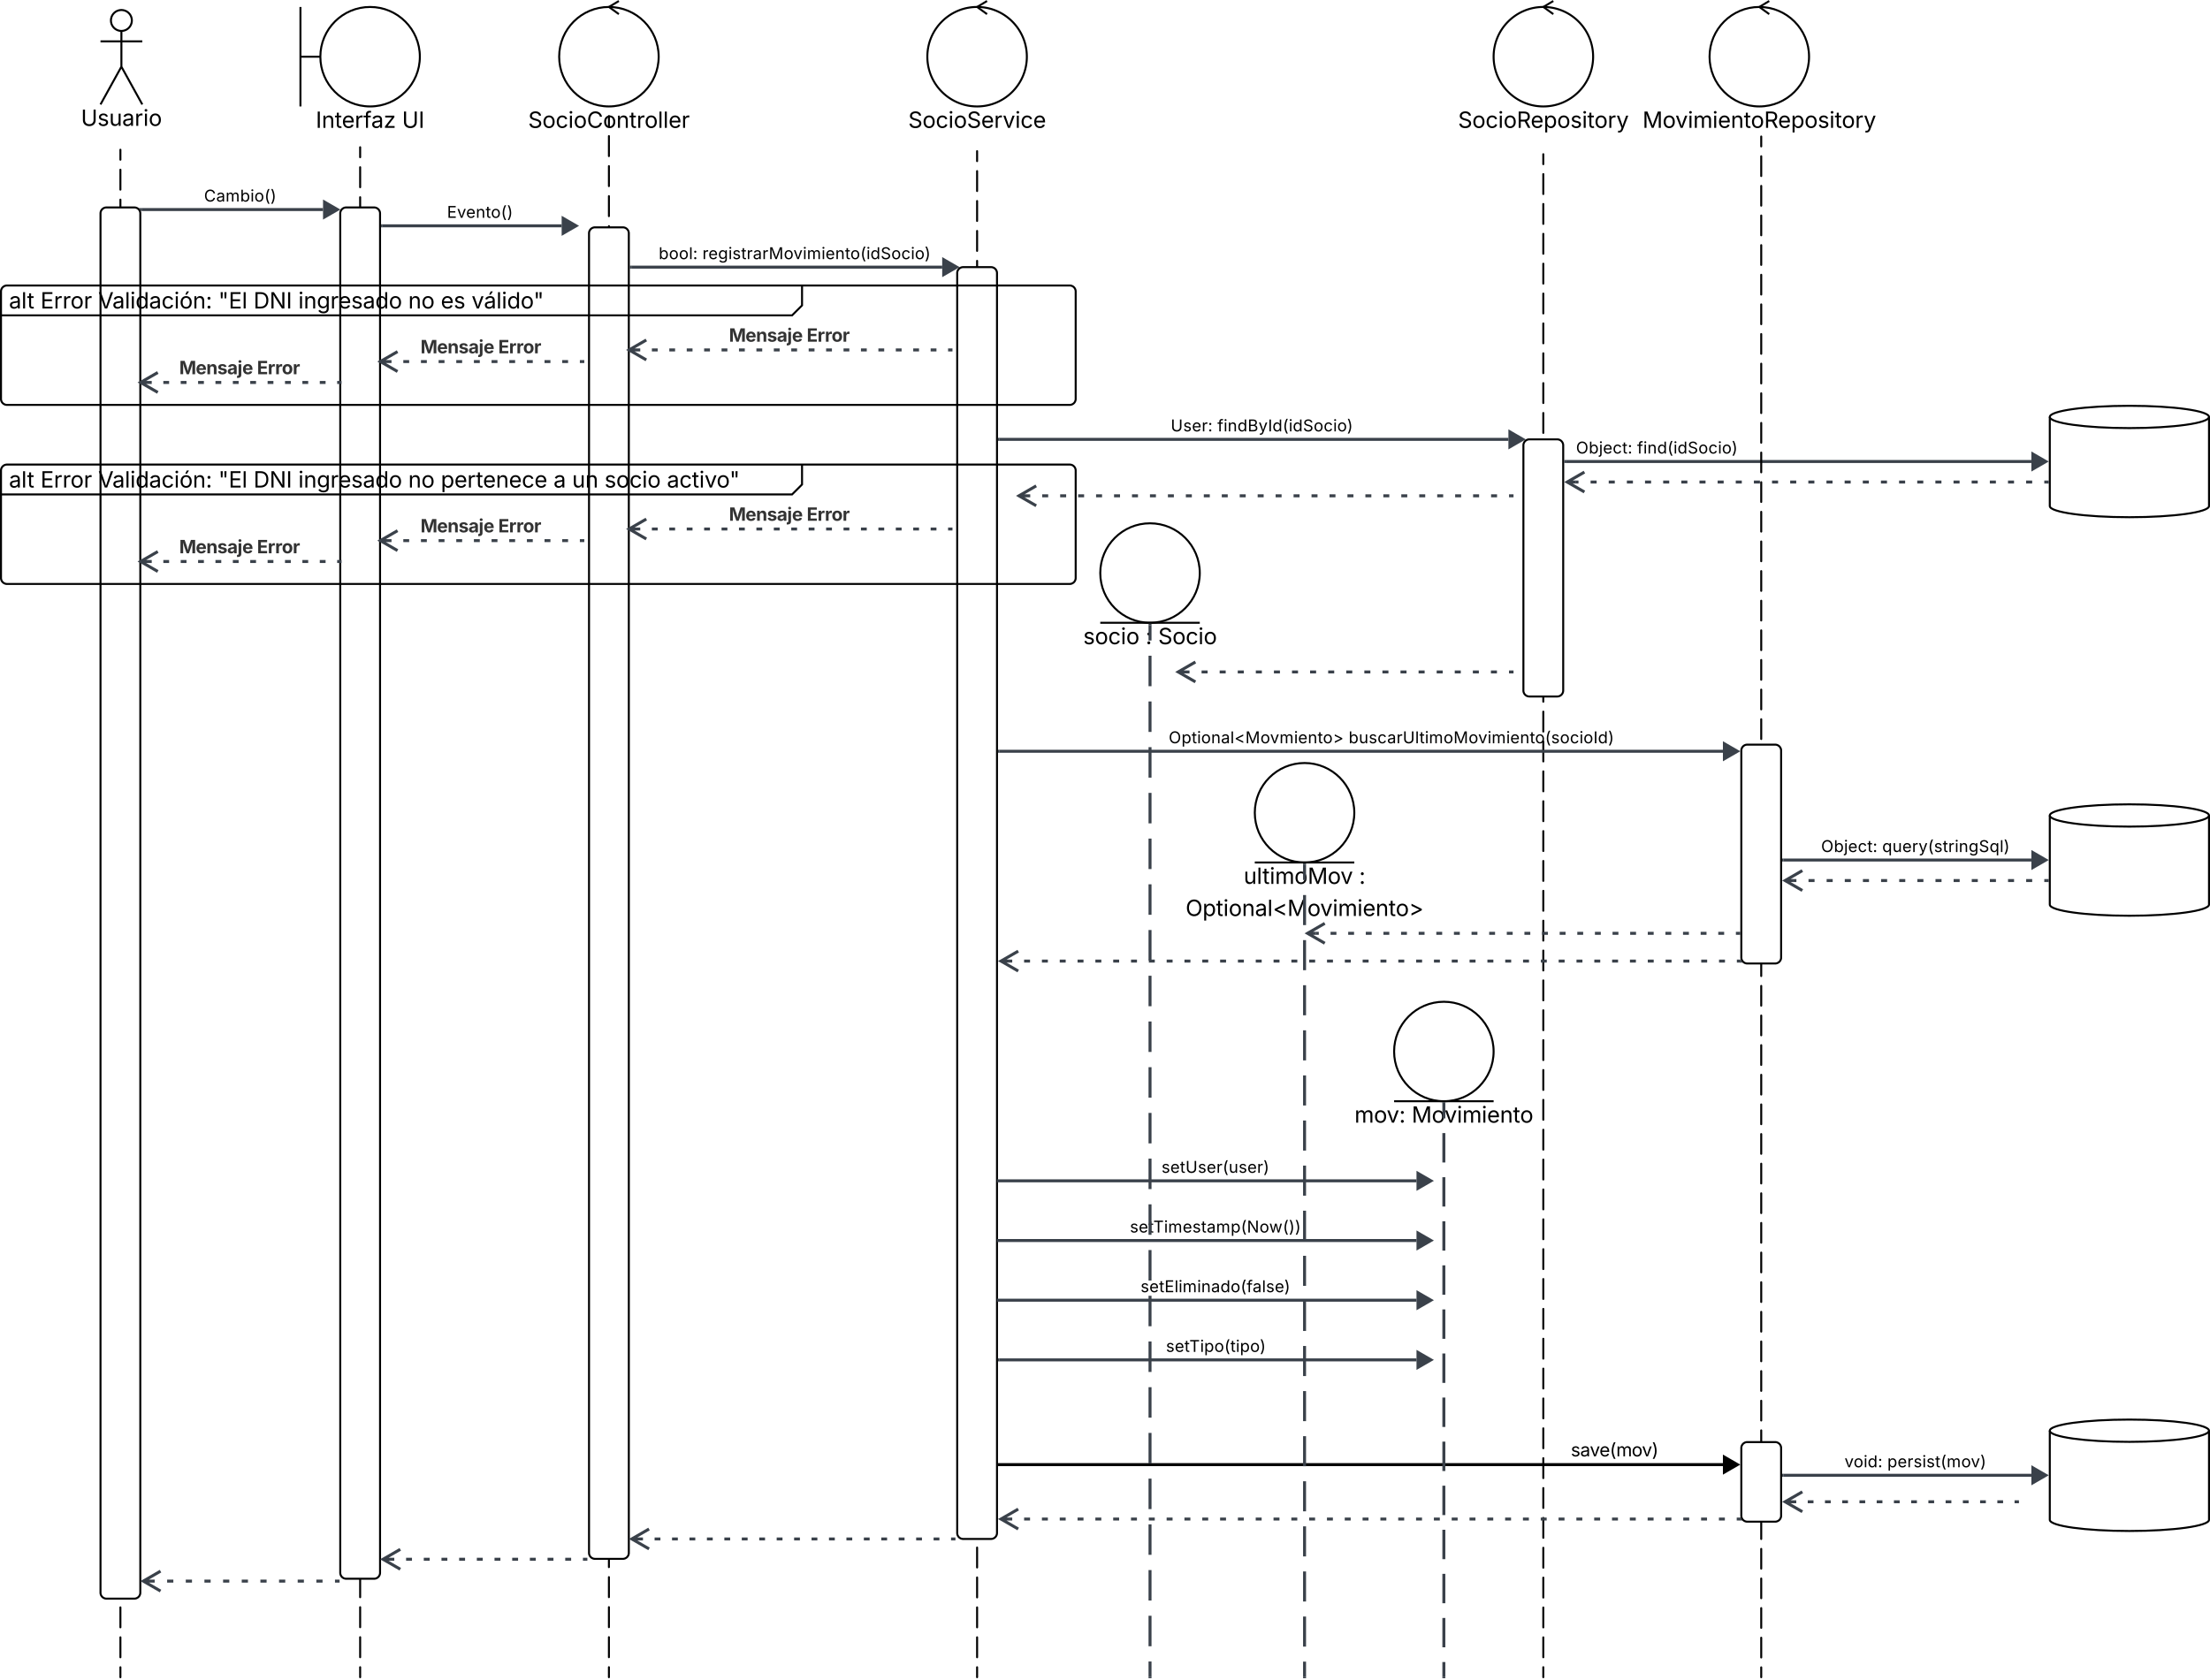 <svg xmlns="http://www.w3.org/2000/svg" xmlns:xlink="http://www.w3.org/1999/xlink" xmlns:lucid="lucid" width="2220.93" height="1688.5"><g transform="translate(513.132 485.583)" lucid:page-tab-id="0_0"><path d="M-1000-500h3000v2000h-3000z" fill="#fff"/><path d="M-392.13-335.08v10.04m0 10.03v20.06m0 10.04v20.07m0 10.04v20.08m0 10.04v20.07m0 10.02v20.08m0 10.03v20.07m0 10.04v20.07m0 10.05v20.07m0 10.03v20.08m0 10.03v20.07m0 10.04V6.14m0 10.04v20.07m0 10.04v20.06m0 10.03v20.07m0 10.03v20.07m0 10.04v20.08m0 10.04v20.07m0 10.02v20.08m0 10.03V247m0 10.04v20.07m0 10.05v20.07m0 10.04v20.07m0 10.03v20.08m0 10.03v20.07m0 10.04v20.07m0 10.04v20.06m0 10.03v20.07m0 10.03v20.07m0 10.04v20.08m0 10.04v20.07m0 10.03v20.07m0 10.03v20.07m0 10.04v20.07m0 10.05v20.07m0 10.04v20.07m0 10.03v20.08m0 10.03v20.07m0 10.04v20.07m0 10.04v20.06m0 10.04v20.07m0 10.03v20.07m0 10.04v20.08m0 10.04v20.07m0 10.03v20.07m0 10.03v20.08m0 10.04v20.07m0 10.05v20.07m0 10.04v20.07m0 10.04v20.07m0 10.03v20.07m0 10.04v10.04" stroke="#000" stroke-width="2" stroke-linecap="round" fill="none"/><path d="M-412.13-271.05a6 6 0 0 1 6-6h28a6 6 0 0 1 6 6v1386.47a6 6 0 0 1-6 6h-28a6 6 0 0 1-6-6zM-401.63-465a10.5 10.5 0 0 1 10.5-10.5 10.5 10.5 0 0 1 10.5 10.5 10.5 10.5 0 0 1-10.5 10.5 10.5 10.5 0 0 1-10.5-10.5" stroke="#000" stroke-width="2" fill="#fff"/><path d="M-412.13-469.5a6 6 0 0 1 6-6h30a6 6 0 0 1 6 6v82.92a6 6 0 0 1-6 6h-30a6 6 0 0 1-6-6z" fill="none"/><path d="M-391.13-454.5v35.95l21 37.97m-21-37.97l-21 37.97m0-63.43h42" stroke="#000" stroke-width="2" fill="none"/><use xlink:href="#a" transform="matrix(1,0,0,1,-492.132,-380.583) translate(60.348 21.528)"/><path d="M148.8-428.58c0 27.6-22.4 50-50 50s-50-22.4-50-50c0-27.62 22.4-50 50-50s50 22.38 50 50z" stroke="#000" stroke-width="2" fill="#fff"/><path d="M108.8-484.58l-10 6 10 7.2" stroke="#000" stroke-width="2" fill="none"/><use xlink:href="#b" transform="matrix(1,0,0,1,8.799,-378.583) translate(8.826 21.528)"/><path d="M-91.2-428.58c0 27.6-22.4 50-50 50-27.62 0-50-22.4-50-50 0-27.62 22.38-50 50-50 27.6 0 50 22.38 50 50z" stroke="#000" stroke-width="2" fill="#fff"/><path d="M-211.2-478.58v100m0-50h20" stroke="#000" stroke-width="2" fill="none"/><use xlink:href="#c" transform="matrix(1,0,0,1,-231.201,-378.583) translate(35.399 21.528)"/><use xlink:href="#d" transform="matrix(1,0,0,1,-231.201,-378.583) translate(122.096 21.528)"/><path d="M1706.8 23.14c0 6.2-35.82 11.2-80 11.2s-80-5-80-11.2v-89.6c0-6.18 35.82-11.2 80-11.2s80 5.02 80 11.2z" stroke="#000" stroke-width="2" fill="#fff"/><path d="M1706.8-66.45c0 6.18-35.82 11.2-80 11.2s-80-5.02-80-11.2" stroke="#000" stroke-width="2" fill="none"/><path d="M-151.2-337.58v10.05m0 10.05v20.1m0 10.06v20.1m0 10.06v20.1m0 10.05v20.1m0 10.05v20.1m0 10.06v20.1m0 10.06v20.1m0 10.06v20.1m0 10.06v20.1m0 10.05v20.1m0 10.06V4.2m0 10.05v20.1m0 10.05v20.1m0 10.06v20.1m0 10.06v20.1m0 10.05v20.1m0 10.06v20.1m0 10.06v20.1m0 10.05v20.1m0 10.05v20.1m0 10.06v20.1m0 10.06v20.1m0 10.05v20.1m0 10.06v20.1m0 10.06v20.1m0 10.04v20.1m0 10.06v20.1m0 10.06v20.1m0 10.05v20.12m0 10.05v20.1m0 10.06v20.1m0 10.05v20.1m0 10.06v20.1m0 10.06v20.1m0 10.05v20.1m0 10.06v20.12m0 10.05v20.1m0 10.06v20.1m0 10.05v20.1m0 10.06v20.1m0 10.06v20.1m0 10.05v20.1m0 10.06v20.1m0 10.07v20.1m0 10.05v20.1m0 10.06v20.1m0 10.06v20.1m0 10.05v20.1m0 10.05v20.1m0 10.06v20.1m0 10.06v10.06" stroke="#000" stroke-width="2" stroke-linecap="round" fill="none"/><path d="M-171.2-271.05a6 6 0 0 1 6-6h28a6 6 0 0 1 6 6v1366.47a6 6 0 0 1-6 6h-28a6 6 0 0 1-6-6zM518.8-428.58c0 27.6-22.38 50-50 50-27.6 0-50-22.4-50-50 0-27.62 22.4-50 50-50 27.62 0 50 22.38 50 50z" stroke="#000" stroke-width="2" fill="#fff"/><path d="M478.8-484.58l-10 6 10 7.2" stroke="#000" stroke-width="2" fill="none"/><use xlink:href="#e" transform="matrix(1,0,0,1,378.8,-378.583) translate(20.783 21.528)"/><path d="M98.8-368.9v10.05m0 10.06v20.13m0 10.06v20.1m0 10.07v20.12m0 10.04v20.12m0 10.06v20.12m0 10.06v20.12m0 10.06v20.12m0 10.06v20.12m0 10.06v20.12m0 10.06v20.12m0 10.06v20.12m0 10.06V3.3m0 10.06v20.12m0 10.06v20.12m0 10.06v20.12m0 10.06v20.12m0 10.06v20.12m0 10.06v20.12m0 10.06v20.12m0 10.06v20.12m0 10.06v20.1m0 10.07v20.12m0 10.05v20.12m0 10.06v20.12m0 10.06v20.13m0 10.06v20.1m0 10.07V456m0 10.05v20.12m0 10.06v20.12m0 10.06v20.13m0 10.06v20.1m0 10.07v20.12m0 10.05v20.12m0 10.06v20.12m0 10.06v20.13m0 10.06v20.1m0 10.07v20.12m0 10.05v20.1m0 10.07v20.12m0 10.06v20.12m0 10.06v20.12m0 10.06v20.12m0 10.06v20.12m0 10.06v20.12m0 10.06v20.12m0 10.06v20.12m0 10.06v20.12m0 10.06v20.12m0 10.06v20.12m0 10.06v20.12m0 10.06v20.12m0 10.06v10.06" stroke="#000" stroke-width="2" stroke-linecap="round" fill="none"/><path d="M78.8-251.05a6 6 0 0 1 6-6h28a6 6 0 0 1 6 6v1326.47a6 6 0 0 1-6 6h-28a6 6 0 0 1-6-6z" stroke="#000" stroke-width="2" fill="#fff"/><path d="M-128.7-258.58h180" stroke="#3a414a" stroke-width="3" fill="none"/><path d="M-128.66-257.1h-1.54v-2.96h1.54z" stroke="#3a414a" stroke-width=".05" fill="#3a414a"/><path d="M65.8-258.58l-13 7.5v-15z" stroke="#3a414a" stroke-width="3" fill="#3a414a"/><use xlink:href="#f" transform="matrix(1,0,0,1,-63.878,-282.838) translate(0 16.217)"/><path d="M-370.82-274.93h182.32" stroke="#3a414a" stroke-width="3" fill="none"/><path d="M-370.8-273.45h-.77l-.32-.78-.57-.93-.7-.84-.48-.4h2.86z" stroke="#3a414a" stroke-width=".05" fill="#3a414a"/><path d="M-174-274.93l-13 7.5v-15z" stroke="#3a414a" stroke-width="3" fill="#3a414a"/><use xlink:href="#g" transform="matrix(1,0,0,1,-308.089,-299.184) translate(0 16.217)"/><path d="M121.3-217.05h312.44" stroke="#3a414a" stroke-width="3" fill="none"/><path d="M121.34-215.57h-1.54v-2.95h1.54z" stroke="#3a414a" stroke-width=".05" fill="#3a414a"/><path d="M448.23-217.05l-13 7.5v-15z" stroke="#3a414a" stroke-width="3" fill="#3a414a"/><use xlink:href="#h" transform="matrix(1,0,0,1,148.832,-241.301) translate(0 16.217)"/><use xlink:href="#i" transform="matrix(1,0,0,1,148.832,-241.301) translate(43.91 16.217)"/><path d="M468.8-333.65v10.03m0 10.02v20.06m0 10.02v20.06m0 10.02v20.06m0 10.02v20.06m0 10.02v20.06m0 10.02v20.06m0 10.02v20.06m0 10.02v20.06m0 10.02v20.06m0 10.02v20.06m0 10.02V7.25m0 10.03v20.05m0 10.03V67.4m0 10.04V97.5m0 10.02v20.05m0 10.03v20.05m0 10.03v20.05m0 10.03v20.05m0 10.04v20.05m0 10.02v20.05m0 10.03v20.05m0 10.03v20.05m0 10.03v20.05m0 10.04v20.05m0 10.02v20.05m0 10.03v20.05m0 10.03v20.05m0 10.03v20.05m0 10.04v20.05m0 10.02v20.05m0 10.03v20.05m0 10.03v20.05m0 10.03V669m0 10.03v20.06m0 10v20.07m0 10.02v20.05m0 10.02v20.06m0 10.02v20.06m0 10.03v20.06m0 10v20.07m0 10.02v20.05m0 10.02v20.06m0 10.02v20.06m0 10.03v20.05m0 10.03v20.06m0 10.03v20.04m0 10.03v20.05m0 10.03v20.05m0 10.03v20.05m0 10.03v20.06m0 10.03v10.02" stroke="#000" stroke-width="2" stroke-linecap="round" fill="none"/><path d="M448.8-211.05a6 6 0 0 1 6-6h28a6 6 0 0 1 6 6v1266.47a6 6 0 0 1-6 6h-28a6 6 0 0 1-6-6zM1087.87-428.58c0 27.6-22.4 50-50 50-27.62 0-50-22.4-50-50 0-27.62 22.38-50 50-50 27.6 0 50 22.38 50 50z" stroke="#000" stroke-width="2" fill="#fff"/><path d="M1047.87-484.58l-10 6 10 7.2" stroke="#000" stroke-width="2" fill="none"/><use xlink:href="#j" transform="matrix(1,0,0,1,947.868,-378.583) translate(4.231 21.528)"/><path d="M1037.8-330.57v10m0 10v20.02m0 10v20.02m0 10v20.02m0 10v20m0 10.02v20m0 10.02v20m0 10.02v20m0 10.02v20m0 10.02v20m0 10v20.03m0 10V9.65m0 10v20.02m0 10V69.7m0 10v20m0 10v20.02m0 10v20.02m0 10v20.02m0 10v20.02m0 10v20.02m0 10v20.02m0 10v20.02m0 10v20.02m0 10v20.02m0 10v20.02m0 10v20.02m0 10v20.02m0 10v20.02m0 10v20.02m0 10V550m0 10v20.02m0 10v20.02m0 10v20m0 10.02v20m0 10.02v20m0 10.02v20m0 10.02v20m0 10.02v20m0 10.02v20m0 10.02v20m0 10.02v20m0 10.02v20m0 10.02v20m0 10.02v20m0 10v20.03m0 10v20m0 10v20.03m0 10v20.02m0 10v20.02m0 10v20m0 10.02v20m0 10v10.02" stroke="#000" stroke-width="2" stroke-linecap="round" fill="none"/><path d="M1017.8-37.92a6 6 0 0 1 6-6h28a6 6 0 0 1 6 6v246.47a6 6 0 0 1-6 6h-28a6 6 0 0 1-6-6z" stroke="#000" stroke-width="2" fill="#fff"/><path d="M491.3-43.92h511.44" stroke="#3a414a" stroke-width="3" fill="none"/><path d="M491.34-45.4v2.96h-1.54v-2.95z" stroke="#3a414a" stroke-width=".05" fill="#3a414a"/><path d="M1017.23-43.92l-13 7.5v-15z" stroke="#3a414a" stroke-width="3" fill="#3a414a"/><use xlink:href="#k" transform="matrix(1,0,0,1,663.402,-68.171) translate(0 16.217)"/><use xlink:href="#l" transform="matrix(1,0,0,1,663.402,-68.171) translate(46.885 16.217)"/><path d="M1060.3-21.66h468" stroke="#3a414a" stroke-width="3" fill="none"/><path d="M1060.34-20.18h-1.54v-2.95h1.54z" stroke="#3a414a" stroke-width=".05" fill="#3a414a"/><path d="M1542.8-21.66l-13 7.5v-15z" stroke="#3a414a" stroke-width="3" fill="#3a414a"/><use xlink:href="#m" transform="matrix(1,0,0,1,1070.664,-45.91) translate(0 16.217)"/><use xlink:href="#n" transform="matrix(1,0,0,1,1070.664,-45.91) translate(61.434 16.217)"/><path d="M1544.3-1.03h-3.04m-12.16 0h-6.08m-12.16 0h-6.07m-12.17 0h-6.08m-12.16 0h-6.1m-12.15 0h-6.08m-12.15 0h-6.08m-12.16 0h-6.08m-12.16 0h-6.08m-12.16 0h-6.08m-12.15 0h-6.08m-12.17 0h-6.08m-12.16 0h-6.1m-12.15 0h-6.08m-12.15 0h-6.08m-12.16 0h-6.08m-12.16 0h-6.08m-12.15 0h-6.07m-12.16 0H1213m-12.17 0h-6.08m-12.16 0h-6.1m-12.14 0h-6.08m-12.16 0h-6.08m-12.16 0h-6.08m-12.16 0h-6.08m-12.15 0h-6.07m-12.16 0h-3.04" stroke="#3a414a" stroke-width="3" fill="none"/><path d="M1545.8.45h-1.54V-2.5h1.54z" stroke="#3a414a" stroke-width=".05" fill="#3a414a"/><path d="M1079.12 8.97l-17.32-10 17.32-10m-17.32 10h8.5" stroke="#3a414a" stroke-width="3" fill="none"/><path d="M1706.8 423.75c0 6.2-35.82 11.2-80 11.2s-80-5-80-11.2v-89.6c0-6.18 35.82-11.2 80-11.2s80 5.02 80 11.2z" stroke="#000" stroke-width="2" fill="#fff"/><path d="M1706.8 334.15c0 6.2-35.82 11.2-80 11.2s-80-5-80-11.2" stroke="#000" stroke-width="2" fill="none"/><path d="M1279.3 378.95h249" stroke="#3a414a" stroke-width="3" fill="none"/><path d="M1279.34 380.43h-1.54v-2.95h1.54z" stroke="#3a414a" stroke-width=".05" fill="#3a414a"/><path d="M1542.8 378.95l-13 7.5v-15z" stroke="#3a414a" stroke-width="3" fill="#3a414a"/><use xlink:href="#m" transform="matrix(1,0,0,1,1316.97,354.699) translate(0 16.217)"/><use xlink:href="#o" transform="matrix(1,0,0,1,1316.97,354.699) translate(61.434 16.217)"/><path d="M1544.3 399.58h-3.04m-12.15 0h-6.06m-12.16 0h-6.07m-12.14 0h-6.08m-12.15 0h-6.08m-12.15 0h-6.07m-12.15 0h-6.08m-12.15 0h-6.07m-12.15 0h-6.08m-12.15 0h-6.08m-12.15 0H1359m-12.15 0h-6.08m-12.15 0h-6.08m-12.15 0h-6.08m-12.15 0h-3.04" stroke="#3a414a" stroke-width="3" fill="none"/><path d="M1545.8 401.06h-1.54v-2.95h1.54z" stroke="#3a414a" stroke-width=".05" fill="#3a414a"/><path d="M1298.12 409.58l-17.32-10 17.32-10m-17.32 10h8.5M490.3 761.42h420.08M490.34 761.42h-1.54" stroke="#3a414a" stroke-width="3" fill="none"/><path d="M924.87 761.42l-13 7.5v-15z" stroke="#3a414a" stroke-width="3" fill="#3a414a"/><use xlink:href="#p" transform="matrix(1,0,0,1,622.35,737.162) translate(0 16.217)"/><path d="M490.3 821.42h420.08M490.34 821.42h-1.54" stroke="#3a414a" stroke-width="3" fill="none"/><path d="M924.87 821.42l-13 7.5v-15z" stroke="#3a414a" stroke-width="3" fill="#3a414a"/><use xlink:href="#q" transform="matrix(1,0,0,1,633.061,797.162) translate(0 16.217)"/><path d="M937.87 621.42c-27.62 0-50-22.4-50-50 0-27.62 22.38-50 50-50 27.6 0 50 22.38 50 50 0 27.6-22.4 50-50 50z" stroke="#000" stroke-width="2" fill="#fff"/><path d="M887.87 621.42h100" stroke="#000" stroke-width="2" fill="none"/><use xlink:href="#r" transform="matrix(1,0,0,1,847.868,621.417) translate(0.178 21.528)"/><use xlink:href="#s" transform="matrix(1,0,0,1,847.868,621.417) translate(57.676 21.528)"/><path d="M491.3 881.42h419.08" stroke="#3a414a" stroke-width="3" fill="none"/><path d="M491.34 882.9h-1.54v-2.96h1.54z" stroke="#3a414a" stroke-width=".05" fill="#3a414a"/><path d="M924.87 881.42l-13 7.5v-15z" stroke="#3a414a" stroke-width="3" fill="#3a414a"/><use xlink:href="#t" transform="matrix(1,0,0,1,658.585,857.162) translate(0 16.217)"/><path d="M490.3 701.42h420.08M490.34 701.42h-1.54" stroke="#3a414a" stroke-width="3" fill="none"/><path d="M924.87 701.42l-13 7.5v-15z" stroke="#3a414a" stroke-width="3" fill="#3a414a"/><use xlink:href="#u" transform="matrix(1,0,0,1,654.117,677.162) translate(0 16.217)"/><path d="M1304.87-428.58c0 27.6-22.4 50-50 50-27.62 0-50-22.4-50-50 0-27.62 22.38-50 50-50 27.6 0 50 22.38 50 50z" stroke="#000" stroke-width="2" fill="#fff"/><path d="M1264.87-484.58l-10 6 10 7.2" stroke="#000" stroke-width="2" fill="none"/><use xlink:href="#v" transform="matrix(1,0,0,1,1164.866,-378.583) translate(-27.35 21.528)"/><path d="M1256.8-348.35v9.93m0 9.92v19.86m0 9.93v19.84m0 9.93v19.86m0 9.93v19.85m0 9.94v19.86m0 9.92v19.86m0 9.93v19.86m0 9.93v19.85m0 9.93v19.85m0 9.93v19.86m0 9.92v19.86m0 9.93v19.85m0 9.93v19.87m0 9.93v19.85m0 9.93v19.86m0 9.92v19.86m0 9.93v19.85m0 9.93v19.86m0 9.92v19.85m0 9.93v19.86m0 9.92v19.86m0 9.93v19.85m0 9.93v19.86m0 9.94v19.85m0 9.92v19.86m0 9.92v19.86m0 9.93v19.84m0 9.93v19.86m0 9.93v19.85m0 9.94v19.86m0 9.92v19.86m0 9.93v19.86m0 9.93v19.85m0 9.93v19.85m0 9.93v19.86m0 9.92v19.86m0 9.93v19.85m0 9.93v19.87m0 9.93v19.85m0 9.93v19.86m0 9.92v19.86m0 9.93v19.85m0 9.93v19.86m0 9.92v19.85m0 9.93v19.86m0 9.92v19.86m0 9.93v19.85m0 9.93v19.86m0 9.94V1121m0 9.92v19.86m0 9.92v19.86m0 9.93v9.92" stroke="#000" stroke-width="2" stroke-linecap="round" fill="none"/><path d="M1236.8 268.95a6 6 0 0 1 6-6h28a6 6 0 0 1 6 6v208a6 6 0 0 1-6 6h-28a6 6 0 0 1-6-6z" stroke="#000" stroke-width="2" fill="#fff"/><path d="M491.3 269.62h727" stroke="#3a414a" stroke-width="3" fill="none"/><path d="M491.34 271.1h-1.54v-2.95h1.54z" stroke="#3a414a" stroke-width=".05" fill="#3a414a"/><path d="M1232.8 269.62l-13 7.5v-15z" stroke="#3a414a" stroke-width="3" fill="#3a414a"/><use xlink:href="#w" transform="matrix(1,0,0,1,661.361,245.366) translate(0 16.217)"/><use xlink:href="#x" transform="matrix(1,0,0,1,661.361,245.366) translate(180.781 16.217)"/><path d="M1234.3 452.62h-2.95m-11.8 0h-5.92m-11.8 0h-5.9m-11.82 0h-5.9m-11.8 0h-5.9m-11.8 0h-5.92m-11.8 0h-5.9m-11.82 0h-5.9m-11.8 0h-5.9m-11.82 0h-5.9m-11.8 0h-5.92m-11.8 0h-5.9m-11.82 0h-5.9m-11.8 0h-5.92m-11.8 0h-5.9m-11.82 0h-5.9m-11.8 0h-5.9m-11.82 0h-5.9m-11.82 0h-5.9m-11.8 0h-5.9m-11.82 0h-5.9m-11.8 0h-5.92m-11.8 0h-5.9m-11.82 0h-5.9m-11.8 0h-2.96" stroke="#3a414a" stroke-width="3" fill="none"/><path d="M1235.8 454.1h-1.54v-2.96h1.54z" stroke="#3a414a" stroke-width=".05" fill="#3a414a"/><path d="M818.2 462.62l-17.33-10 17.32-10m-17.33 10h8.5M-173.37 1103.8h-3.12m-12.5 0h-6.23m-12.5 0h-6.25m-12.5 0h-6.24m-12.5 0h-6.24m-12.5 0h-6.25m-12.5 0h-6.25m-12.5 0h-6.25m-12.5 0h-6.24m-12.5 0h-6.24m-12.5 0h-3.12M-173.4 1103.8h1.53M-351.8 1113.8l-17.33-10 17.32-10m-17.33 10h8.5M75.64 1081.85h-2.96m-11.85 0H54.9m-11.85 0h-5.92m-11.85 0h-5.92m-11.85 0H1.6m-11.85 0h-5.92m-11.84 0h-5.93m-11.84 0h-5.94m-11.85 0h-5.9m-11.86 0h-5.92m-11.86 0h-5.92m-11.85 0h-2.97M75.6 1081.85h1.54M-110.88 1091.85l-17.32-10 17.32-10m-17.32 10h8.5" stroke="#3a414a" stroke-width="3" fill="none"/><path d="M491.3 986.7h727M491.34 986.7h-1.54" stroke="#000" stroke-width="3" fill="none"/><path d="M1232.8 986.7l-13 7.5v-15z" stroke="#000" stroke-width="3"/><use xlink:href="#y" transform="matrix(1,0,0,1,1065.432,961.202) translate(0 17.222)"/><path d="M445.54 1061.42h-2.92m-11.7 0h-5.83m-11.7 0h-5.83m-11.68 0h-5.85m-11.68 0h-5.84m-11.7 0H355m-11.68 0h-5.84m-11.68 0h-5.84m-11.68 0h-5.84m-11.7 0h-5.83m-11.67 0h-5.84m-11.7 0h-5.83m-11.68 0h-5.85m-11.7 0h-5.83m-11.68 0h-5.84m-11.68 0h-5.84m-11.7 0h-5.83m-11.68 0h-5.84m-11.68 0h-2.92M445.5 1061.42h1.54M139.12 1071.42l-17.32-10 17.32-10m-17.32 10h8.5M1235.18 1041.42h-3m-11.92 0h-5.97m-11.95 0h-5.96m-11.95 0h-5.97m-11.93 0h-5.97m-11.94 0h-5.97m-11.93 0h-5.97m-11.93 0h-5.97m-11.94 0h-5.97m-11.93 0h-5.97m-11.93 0h-5.97m-11.94 0h-5.97m-11.93 0h-5.97m-11.94 0h-5.95m-11.94 0h-5.96m-11.93 0h-5.96m-11.94 0h-5.97m-11.93 0h-5.97m-11.93 0h-5.97m-11.94 0H892m-11.93 0h-5.98m-11.93 0h-5.98m-11.94 0h-5.97m-11.92 0h-5.97m-11.92 0h-5.97m-11.93 0h-5.97m-11.93 0h-5.97m-11.94 0h-5.96m-11.94 0h-5.97m-11.94 0H713m-11.95 0h-5.96m-11.95 0h-5.97m-11.93 0h-5.97m-11.94 0h-5.97m-11.93 0h-5.97m-11.93 0h-5.97m-11.94 0h-5.97m-11.93 0h-5.97m-11.93 0h-5.97m-11.94 0h-5.97m-11.93 0h-5.97m-11.93 0h-3" stroke="#3a414a" stroke-width="3" fill="none"/><path d="M1236.14 1040.2l.42 1.02.57.94.63.73h-2.62v-2.96h.93z" stroke="#3a414a" stroke-width=".05" fill="#3a414a"/><path d="M510.12 1051.42l-17.32-10 17.32-10m-17.32 10h8.5M937.87 623.92v14.77m0 14.76V683m0 14.76v29.54m0 14.77v29.54m0 14.78v29.54m0 14.77v29.52m0 14.77v29.53m0 14.77v29.54m0 14.77v29.55m0 14.77v29.53m0 14.77v29.54m0 14.77v29.54m0 14.77v29.54m0 14.77v14.77" stroke="#3a414a" stroke-width="3" fill="none"/><path d="M937.84 622.42h1.49v1.54h-2.95v-1.54z" stroke="#3a414a" stroke-width=".05" fill="#3a414a"/><path d="M937.87 1199.88v1.54" stroke="#3a414a" stroke-width="3" fill="none"/><path d="M1706.8 1042.22c0 6.18-35.82 11.2-80 11.2s-80-5.02-80-11.2v-89.6c0-6.2 35.82-11.2 80-11.2s80 5 80 11.2z" stroke="#000" stroke-width="2" fill="#fff"/><path d="M1706.8 952.62c0 6.18-35.82 11.2-80 11.2s-80-5.02-80-11.2" stroke="#000" stroke-width="2" fill="none"/><path d="M1279.3 997.42h249" stroke="#3a414a" stroke-width="3" fill="none"/><path d="M1279.34 998.9h-1.54v-2.96h1.54z" stroke="#3a414a" stroke-width=".05" fill="#3a414a"/><path d="M1542.8 997.42l-13 7.5v-15z" stroke="#3a414a" stroke-width="3" fill="#3a414a"/><use xlink:href="#z" transform="matrix(1,0,0,1,1340.568,973.162) translate(0 16.217)"/><use xlink:href="#A" transform="matrix(1,0,0,1,1340.568,973.162) translate(42.953 16.217)"/><path d="M1514.3 1024.05h-2.9m-11.54 0h-5.77m-11.56 0h-5.77m-11.55 0h-5.77m-11.55 0h-5.77m-11.55 0h-5.77m-11.54 0h-5.77m-11.56 0h-5.77m-11.55 0h-5.77m-11.55 0h-5.77m-11.55 0h-5.78m-11.54 0h-5.78m-11.54 0h-5.78m-11.54 0h-2.9M1514.26 1024.05h1.54M1298.12 1034.05l-17.32-10 17.32-10m-17.32 10h8.5" stroke="#3a414a" stroke-width="3" fill="none"/><path d="M1236.8 970.05a6 6 0 0 1 6-6h28a6 6 0 0 1 6 6v68a6 6 0 0 1-6 6h-28a6 6 0 0 1-6-6z" stroke="#000" stroke-width="2" fill="#fff"/><path d="M-512.13-192.58a6 6 0 0 1 6-6h793a6 6 0 0 1 6 6v8a14.48 14.48 0 0 1-4.25 10.24l-1.5 1.5a14.48 14.48 0 0 1-10.25 4.26h-783a6 6 0 0 1-6-6z" fill-opacity="0"/><path d="M292.87-198.58v20l-10 10h-795" stroke="#000" stroke-width="2" fill="none"/><path d="M-512.13-192.58a6 6 0 0 1 6-6h1068a6 6 0 0 1 6 6v108a6 6 0 0 1-6 6h-1068a6 6 0 0 1-6-6z" stroke="#000" stroke-width="2" fill="none"/><use xlink:href="#B" transform="matrix(1,0,0,1,-504.132,-198.583) translate(0 23.084)"/><use xlink:href="#C" transform="matrix(1,0,0,1,-504.132,-198.583) translate(31.706 23.084)"/><use xlink:href="#D" transform="matrix(1,0,0,1,-504.132,-198.583) translate(89.714 23.084)"/><use xlink:href="#E" transform="matrix(1,0,0,1,-504.132,-198.583) translate(210.428 23.084)"/><use xlink:href="#F" transform="matrix(1,0,0,1,-504.132,-198.583) translate(245.768 23.084)"/><use xlink:href="#G" transform="matrix(1,0,0,1,-504.132,-198.583) translate(290.766 23.084)"/><use xlink:href="#H" transform="matrix(1,0,0,1,-504.132,-198.583) translate(401.248 23.084)"/><use xlink:href="#I" transform="matrix(1,0,0,1,-504.132,-198.583) translate(433.952 23.084)"/><use xlink:href="#J" transform="matrix(1,0,0,1,-504.132,-198.583) translate(464.887 23.084)"/><path d="M442.55-133.8h-2.92m-11.68 0h-5.83m-11.68 0h-5.83m-11.67 0h-5.83m-11.67 0h-5.84m-11.68 0h-5.84m-11.67 0h-5.83m-11.67 0h-5.84m-11.67 0h-5.85m-11.67 0h-5.84m-11.67 0h-5.84m-11.67 0h-5.84m-11.67 0h-5.84m-11.66 0H212m-11.67 0h-5.84m-11.68 0H177m-11.7 0h-5.83m-11.67 0h-5.83m-11.68 0h-2.93M442.5-133.8h1.55M136.37-123.8l-17.33-10 17.33-10m-17.33 10h8.5" stroke="#3a414a" stroke-width="3" fill="none"/><use xlink:href="#K" transform="matrix(1,0,0,1,219.429,-159.306) translate(0 17.222)"/><use xlink:href="#L" transform="matrix(1,0,0,1,219.429,-159.306) translate(78.116 17.222)"/><path d="M72.55-122.13H69.6m-11.84 0h-5.9m-11.84 0H34.1m-11.83 0h-5.9m-11.84 0h-5.9m-11.84 0h-5.93m-11.82 0h-5.92m-11.83 0h-5.9m-11.84 0h-5.9m-11.84 0h-5.92m-11.83 0h-5.9m-11.84 0h-2.95M72.5-122.13h1.55M-113.64-112.13l-17.32-10 17.33-10m-17.33 10h8.5" stroke="#3a414a" stroke-width="3" fill="none"/><use xlink:href="#K" transform="matrix(1,0,0,1,-90.572,-147.64) translate(0 17.222)"/><use xlink:href="#L" transform="matrix(1,0,0,1,-90.572,-147.64) translate(78.116 17.222)"/><path d="M-171.4-101.13h-2.9m-11.64 0h-5.83m-11.64 0h-5.84m-11.64 0h-5.83m-11.66 0h-5.82m-11.64 0h-5.83m-11.65 0h-5.82m-11.64 0h-5.83m-11.63 0h-5.83m-11.64 0h-5.83m-11.65 0H-349m-11.64 0h-2.92M-171.43-101.13h1.54M-354.57-91.13l-17.32-10 17.33-10m-17.32 10h8.5" stroke="#3a414a" stroke-width="3" fill="none"/><use xlink:href="#K" transform="matrix(1,0,0,1,-333.003,-126.64) translate(0 17.222)"/><use xlink:href="#L" transform="matrix(1,0,0,1,-333.003,-126.64) translate(78.116 17.222)"/><path d="M1235.3 480.53h-2.98m-11.94 0h-5.97m-11.93 0h-5.96m-11.93 0h-5.97m-11.94 0h-5.97m-11.95 0h-5.96m-11.95 0h-5.97m-11.94 0h-5.97m-11.94 0h-5.96m-11.94 0h-5.97m-11.94 0h-5.97m-11.94 0h-5.95m-11.94 0h-5.96m-11.94 0h-5.97m-11.94 0h-5.98m-11.93 0h-5.98m-11.94 0h-5.97m-11.93 0h-5.96m-11.93 0H910m-11.94 0h-5.97m-11.95 0h-5.96m-11.95 0h-5.97m-11.94 0h-5.97m-11.94 0h-5.96m-11.94 0h-5.97m-11.94 0h-5.97m-11.93 0h-5.97m-11.94 0h-5.96m-11.94 0h-5.97m-11.93 0h-5.97m-11.94 0h-5.98m-11.94 0h-5.97m-11.93 0h-5.96m-11.93 0h-5.97m-11.94 0h-5.97m-11.95 0h-5.96m-11.95 0h-5.97m-11.94 0h-5.97m-11.93 0h-5.97m-11.94 0h-5.97m-11.94 0h-5.97m-11.93 0h-3" stroke="#3a414a" stroke-width="3" fill="none"/><path d="M1236.14 479.12l.42 1 .57.95.72.84.12.1h-2.7v-2.94h.85z" stroke="#3a414a" stroke-width=".05" fill="#3a414a"/><path d="M510.12 490.53l-17.32-10 17.32-10m-17.32 10h8.5" stroke="#3a414a" stroke-width="3" fill="none"/><path d="M642.58 140.45c-27.6 0-50-22.4-50-50 0-27.62 22.4-50 50-50 27.62 0 50 22.38 50 50 0 27.6-22.38 50-50 50z" stroke="#000" stroke-width="2" fill="#fff"/><path d="M592.58 140.45h100" stroke="#000" stroke-width="2" fill="none"/><use xlink:href="#M" transform="matrix(1,0,0,1,552.584,140.447) translate(22.829 21.528)"/><use xlink:href="#N" transform="matrix(1,0,0,1,552.584,140.447) translate(85.535 21.528)"/><use xlink:href="#O" transform="matrix(1,0,0,1,552.584,140.447) translate(98.187 21.528)"/><path d="M642.58 142.95v15.32m0 15.3v30.65m0 15.32v30.64m0 15.3v30.65m0 15.32v30.64m0 15.3v30.64m0 15.32V434m0 15.3v30.65m0 15.32v30.64m0 15.33v30.63m0 15.32v30.64m0 15.32v30.63m0 15.32v30.63m0 15.32v30.63m0 15.32v30.64m0 15.32v30.63m0 15.3v30.65m0 15.32v30.63m0 15.32v30.64m0 15.32v30.63m0 15.33v30.64m0 15.32v30.63m0 15.3v30.65m0 15.32v15.32" stroke="#3a414a" stroke-width="3" fill="none"/><path d="M642.56 141.45h1.5V143h-2.95v-1.55z" stroke="#3a414a" stroke-width=".05" fill="#3a414a"/><path d="M642.58 1199.88v1.54M1006.37 189.87h-3.03m-12.12 0h-6.06m-12.12 0H967m-12.13 0h-6.06m-12.1 0h-6.07m-12.1 0h-6.07m-12.12 0h-6.06m-12.12 0h-6.05m-12.1 0h-6.07m-12.12 0h-6.05m-12.1 0h-6.07m-12.12 0h-6.06m-12.12 0h-6.05m-12.12 0h-6.05m-12.12 0h-6.06m-12.1 0h-6.07m-12.12 0h-6.06m-12.12 0h-6.05m-12.12 0h-3.03M1006.33 189.87h1.54M688.2 199.87l-17.33-10 17.32-10m-17.33 10h8.5M1006.37 12.82h-3m-12.04 0h-6m-12.04 0h-6.03m-12.02 0h-6.02m-12.03 0h-6m-12.04 0h-6.02m-12.02 0h-6.02m-12.03 0h-6m-12.04 0H859m-12 0h-6.03m-12.03 0h-6m-12.04 0h-6.02m-12.02 0h-6.02m-12.03 0h-6m-12.03 0h-6.02m-12.02 0h-6.02m-12.02 0h-6m-12.04 0h-6.02m-12.02 0h-6.02m-12.03 0h-6m-12.04 0h-6m-12.03 0h-6.02m-12.03 0h-6m-12.04 0h-6.02m-12.02 0h-6.02m-12.03 0h-6.02m-12.03 0h-6.02m-12.02 0h-3M1006.33 12.82h1.54M528.2 22.82l-17.33-10 17.32-10m-17.33 10h8.5M442.55 46.2h-2.92m-11.68 0h-5.83m-11.68 0h-5.83m-11.67 0h-5.83m-11.67 0h-5.84m-11.68 0h-5.84m-11.67 0h-5.83m-11.67 0h-5.84m-11.67 0h-5.85m-11.67 0h-5.84m-11.67 0h-5.84m-11.67 0h-5.84m-11.67 0h-5.84m-11.66 0H212m-11.67 0h-5.84m-11.68 0H177m-11.7 0h-5.83m-11.67 0h-5.83m-11.68 0h-2.93M442.5 46.2h1.55M136.37 56.2l-17.33-10 17.33-10m-17.33 10h8.5" stroke="#3a414a" stroke-width="3" fill="none"/><g><use xlink:href="#K" transform="matrix(1,0,0,1,219.429,20.694) translate(0 17.222)"/><use xlink:href="#L" transform="matrix(1,0,0,1,219.429,20.694) translate(78.116 17.222)"/></g><path d="M72.55 57.87H69.6m-11.84 0h-5.9m-11.84 0H34.1m-11.83 0h-5.9m-11.84 0h-5.9m-11.84 0h-5.93m-11.82 0h-5.92m-11.83 0h-5.9m-11.84 0h-5.9m-11.84 0h-5.92m-11.83 0h-5.9m-11.84 0h-2.95M72.5 57.87h1.55M-113.64 67.87l-17.32-10 17.33-10m-17.33 10h8.5" stroke="#3a414a" stroke-width="3" fill="none"/><g><use xlink:href="#K" transform="matrix(1,0,0,1,-90.572,32.36) translate(0 17.222)"/><use xlink:href="#L" transform="matrix(1,0,0,1,-90.572,32.36) translate(78.116 17.222)"/></g><path d="M-171.4 78.87h-2.9m-11.64 0h-5.83m-11.64 0h-5.84m-11.64 0h-5.83m-11.66 0h-5.82m-11.64 0h-5.83m-11.65 0h-5.82m-11.64 0h-5.83m-11.63 0h-5.83m-11.64 0h-5.83m-11.65 0H-349m-11.64 0h-2.92M-171.43 78.87h1.54M-354.57 88.87l-17.32-10 17.33-10m-17.32 10h8.5" stroke="#3a414a" stroke-width="3" fill="none"/><g><use xlink:href="#K" transform="matrix(1,0,0,1,-333.003,53.36) translate(0 17.222)"/><use xlink:href="#L" transform="matrix(1,0,0,1,-333.003,53.36) translate(78.116 17.222)"/></g><path d="M-512.13-12.58a6 6 0 0 1 6-6h793a6 6 0 0 1 6 6v8a14.48 14.48 0 0 1-4.25 10.24l-1.5 1.5a14.48 14.48 0 0 1-10.25 4.26h-783a6 6 0 0 1-6-6z" fill-opacity="0"/><path d="M292.87-18.58v20l-10 10h-795" stroke="#000" stroke-width="2" fill="none"/><path d="M-512.13-12.58a6 6 0 0 1 6-6h1068a6 6 0 0 1 6 6v108a6 6 0 0 1-6 6h-1068a6 6 0 0 1-6-6z" stroke="#000" stroke-width="2" fill="none"/><g><use xlink:href="#B" transform="matrix(1,0,0,1,-504.132,-18.583) translate(0 23.084)"/><use xlink:href="#C" transform="matrix(1,0,0,1,-504.132,-18.583) translate(31.706 23.084)"/><use xlink:href="#D" transform="matrix(1,0,0,1,-504.132,-18.583) translate(89.714 23.084)"/><use xlink:href="#E" transform="matrix(1,0,0,1,-504.132,-18.583) translate(210.428 23.084)"/><use xlink:href="#F" transform="matrix(1,0,0,1,-504.132,-18.583) translate(245.768 23.084)"/><use xlink:href="#G" transform="matrix(1,0,0,1,-504.132,-18.583) translate(290.766 23.084)"/><use xlink:href="#H" transform="matrix(1,0,0,1,-504.132,-18.583) translate(401.248 23.084)"/><use xlink:href="#P" transform="matrix(1,0,0,1,-504.132,-18.583) translate(433.952 23.084)"/><use xlink:href="#Q" transform="matrix(1,0,0,1,-504.132,-18.583) translate(547.222 23.084)"/><use xlink:href="#R" transform="matrix(1,0,0,1,-504.132,-18.583) translate(565.951 23.084)"/><use xlink:href="#S" transform="matrix(1,0,0,1,-504.132,-18.583) translate(598.47 23.084)"/><use xlink:href="#T" transform="matrix(1,0,0,1,-504.132,-18.583) translate(661.176 23.084)"/></g><path d="M797.87 381.42c-27.62 0-50-22.4-50-50 0-27.62 22.38-50 50-50 27.6 0 50 22.38 50 50 0 27.6-22.4 50-50 50z" stroke="#000" stroke-width="2" fill="#fff"/><path d="M747.87 381.42h100" stroke="#000" stroke-width="2" fill="none"/><g><use xlink:href="#U" transform="matrix(1,0,0,1,707.868,381.417) translate(28.802 21.528)"/><use xlink:href="#V" transform="matrix(1,0,0,1,707.868,381.417) translate(144.796 21.528)"/><use xlink:href="#W" transform="matrix(1,0,0,1,707.868,381.417) translate(-29.558 53.793)"/></g><path d="M797.87 383.92v15.1m0 15.12v30.22m0 15.1v30.24m0 15.1v30.23m0 15.1v30.23m0 15.1v30.24m0 15.1v30.23m0 15.1v30.23m0 15.1v30.24m0 15.1v30.23m0 15.1v30.23m0 15.1v30.24m0 15.1v30.23m0 15.1v30.23m0 15.1v30.23m0 15.1v30.23m0 15.1v30.23m0 15.1v30.23m0 15.1v15.12" stroke="#3a414a" stroke-width="3" fill="none"/><path d="M797.84 382.42h1.49v1.54h-2.95v-1.54z" stroke="#3a414a" stroke-width=".05" fill="#3a414a"/><path d="M797.87 1199.88v1.54" stroke="#3a414a" stroke-width="3" fill="none"/><defs><path d="M763 24c-353 0-583-224-583-531v-983h190v968c0 214 149 370 393 370 243 0 391-156 391-370v-968h190v983c0 307-230 531-581 531" id="X"/><path d="M538 24C308 24 148-78 108-271l171-41c32 123 123 178 257 178 156 0 256-77 256-169 0-77-54-128-164-154l-186-44c-203-48-300-148-300-305 0-192 176-326 414-326 230 0 351 112 402 269l-163 42c-31-80-94-158-238-158-133 0-233 69-233 162 0 83 57 129 188 160l169 40c203 48 298 149 298 302 0 196-179 339-441 339" id="Y"/><path d="M537 14c-226 0-379-139-379-422v-710h180v695c0 172 97 275 253 275 160 0 281-109 281-300v-670h181V0H879v-209C806-46 684 14 537 14" id="Z"/><path d="M471 26C259 26 90-98 90-318c0-256 228-303 435-329 202-27 287-16 287-108 0-139-79-219-234-219-161 0-248 86-283 164l-173-57c86-203 278-265 451-265 150 0 419 46 419 395V0H815v-152h-12C765-73 660 26 471 26zm31-159c199 0 310-134 310-271v-155c-30 35-226 55-295 64-131 17-246 59-246 186 0 116 97 176 231 176" id="aa"/><path d="M158 0v-1118h174v172h12c41-113 157-188 290-188 26 0 70 2 91 3v181c-11-2-60-10-108-10-161 0-279 109-279 260V0H158" id="ab"/><path d="M158 0v-1118h180V0H158zm91-1301c-68 0-125-53-125-119s57-119 125-119c69 0 126 53 126 119s-57 119-126 119" id="ac"/><path d="M613 24c-304 0-509-231-509-576 0-350 205-580 509-580 305 0 511 230 511 580 0 345-206 576-511 576zm0-161c226 0 329-195 329-415 0-222-103-419-329-419-223 0-326 196-326 419 0 220 103 415 326 415" id="ad"/><g id="a"><use transform="matrix(0.011,0,0,0.011,0,0)" xlink:href="#X"/><use transform="matrix(0.011,0,0,0.011,16.536,0)" xlink:href="#Y"/><use transform="matrix(0.011,0,0,0.011,28.266,0)" xlink:href="#Z"/><use transform="matrix(0.011,0,0,0.011,41.406,0)" xlink:href="#aa"/><use transform="matrix(0.011,0,0,0.011,53.885,0)" xlink:href="#ab"/><use transform="matrix(0.011,0,0,0.011,62.598,0)" xlink:href="#ac"/><use transform="matrix(0.011,0,0,0.011,67.98,0)" xlink:href="#ad"/></g><path d="M657 26c-323 0-524-166-541-416h195c15 169 171 246 346 246 202 0 356-106 356-265 5-203-294-238-475-293-239-73-380-191-380-389 0-252 224-419 512-419 294 0 499 171 508 396H992c-17-145-151-228-328-228-193 0-321 102-321 242 0 156 175 211 284 241l149 41c160 44 422 134 422 412 0 244-197 432-541 432" id="ae"/><path d="M613 24c-304 0-509-231-509-576 0-350 205-580 509-580 216 0 392 114 453 309l-173 49c-33-115-133-197-280-197-223 0-326 196-326 419 0 220 103 415 326 415 150 0 252-85 285-206l172 49C1010-95 832 24 613 24" id="af"/><path d="M783 20c-382 0-661-292-661-764 0-473 279-766 661-766 302 0 548 182 601 489h-190c-42-204-217-313-411-313-268 0-476 208-476 590 0 381 209 588 476 588 195 0 369-110 411-313h190c-52 303-296 489-601 489" id="ag"/><path d="M338-670V0H158v-1118h173l1 207c72-158 192-221 342-221 226 0 378 139 378 422V0H872v-695c0-172-96-275-252-275-161 0-282 109-282 300" id="ah"/><path d="M598-1118v154H368v674c0 100 37 144 132 144 23 0 62-6 92-12L629-6c-37 13-88 20-134 20-193 0-307-107-307-290v-688H20v-154h168v-266h180v266h230" id="ai"/><path d="M338-1490V0H158v-1490h180" id="aj"/><path d="M628 24c-324 0-524-230-524-574 0-343 198-582 503-582 237 0 487 146 487 559v75H286c9 234 145 362 343 362 132 0 231-58 273-172l174 48C1024-91 857 24 628 24zM287-650h624c-17-190-120-322-304-322-192 0-309 151-320 322" id="ak"/><g id="b"><use transform="matrix(0.011,0,0,0.011,0,0)" xlink:href="#ae"/><use transform="matrix(0.011,0,0,0.011,14.258,0)" xlink:href="#ad"/><use transform="matrix(0.011,0,0,0.011,27.582,0)" xlink:href="#af"/><use transform="matrix(0.011,0,0,0.011,40.278,0)" xlink:href="#ac"/><use transform="matrix(0.011,0,0,0.011,45.66,0)" xlink:href="#ad"/><use transform="matrix(0.011,0,0,0.011,58.984,0)" xlink:href="#ag"/><use transform="matrix(0.011,0,0,0.011,75.217,0)" xlink:href="#ad"/><use transform="matrix(0.011,0,0,0.011,88.542,0)" xlink:href="#ah"/><use transform="matrix(0.011,0,0,0.011,101.671,0)" xlink:href="#ai"/><use transform="matrix(0.011,0,0,0.011,108.941,0)" xlink:href="#ab"/><use transform="matrix(0.011,0,0,0.011,116.938,0)" xlink:href="#ad"/><use transform="matrix(0.011,0,0,0.011,130.263,0)" xlink:href="#aj"/><use transform="matrix(0.011,0,0,0.011,135.645,0)" xlink:href="#aj"/><use transform="matrix(0.011,0,0,0.011,141.026,0)" xlink:href="#ak"/><use transform="matrix(0.011,0,0,0.011,153.982,0)" xlink:href="#ab"/></g><path d="M370-1490V0H180v-1490h190" id="al"/><path d="M678-1118v154H420V0H240v-964H20v-154h220v-149c0-194 155-293 318-293 85 0 141 18 168 30l-50 154c-19-6-47-17-97-17-111 0-159 58-159 166v109h258" id="am"/><path d="M126 0v-134l627-806v-11H146v-167h839v143L376-178v11h629V0H126" id="an"/><g id="c"><use transform="matrix(0.011,0,0,0.011,0,0)" xlink:href="#al"/><use transform="matrix(0.011,0,0,0.011,5.968,0)" xlink:href="#ah"/><use transform="matrix(0.011,0,0,0.011,19.097,0)" xlink:href="#ai"/><use transform="matrix(0.011,0,0,0.011,26.15,0)" xlink:href="#ak"/><use transform="matrix(0.011,0,0,0.011,39.106,0)" xlink:href="#ab"/><use transform="matrix(0.011,0,0,0.011,47.819,0)" xlink:href="#am"/><use transform="matrix(0.011,0,0,0.011,55.697,0)" xlink:href="#aa"/><use transform="matrix(0.011,0,0,0.011,68.175,0)" xlink:href="#an"/></g><g id="d"><use transform="matrix(0.011,0,0,0.011,0,0)" xlink:href="#X"/><use transform="matrix(0.011,0,0,0.011,16.536,0)" xlink:href="#al"/></g><path d="M481 0L54-1118h197c107 314 236 620 325 951 87-331 217-637 324-951h197L670 0H481" id="ao"/><g id="e"><use transform="matrix(0.011,0,0,0.011,0,0)" xlink:href="#ae"/><use transform="matrix(0.011,0,0,0.011,14.258,0)" xlink:href="#ad"/><use transform="matrix(0.011,0,0,0.011,27.582,0)" xlink:href="#af"/><use transform="matrix(0.011,0,0,0.011,40.278,0)" xlink:href="#ac"/><use transform="matrix(0.011,0,0,0.011,45.66,0)" xlink:href="#ad"/><use transform="matrix(0.011,0,0,0.011,58.984,0)" xlink:href="#ae"/><use transform="matrix(0.011,0,0,0.011,73.242,0)" xlink:href="#ak"/><use transform="matrix(0.011,0,0,0.011,86.198,0)" xlink:href="#ab"/><use transform="matrix(0.011,0,0,0.011,94.911,0)" xlink:href="#ao"/><use transform="matrix(0.011,0,0,0.011,107.4,0)" xlink:href="#ac"/><use transform="matrix(0.011,0,0,0.011,112.782,0)" xlink:href="#af"/><use transform="matrix(0.011,0,0,0.011,125.477,0)" xlink:href="#ak"/></g><path d="M180 0v-1490h908v168H370v486h669v168H370v500h727V0H180" id="ap"/><path d="M218-607c0-325 108-727 258-974h175c-155 315-250 682-250 974 0 265 78 531 250 886H476C306-10 218-315 218-607" id="aq"/><path d="M96 279C273-86 346-350 346-607c0-292-95-659-250-974h175c150 246 258 650 258 974 0 297-91 602-258 886H96" id="ar"/><g id="f"><use transform="matrix(0.008,0,0,0.008,0,0)" xlink:href="#ap"/><use transform="matrix(0.008,0,0,0.008,10.062,0)" xlink:href="#ao"/><use transform="matrix(0.008,0,0,0.008,19.143,0)" xlink:href="#ak"/><use transform="matrix(0.008,0,0,0.008,28.903,0)" xlink:href="#ah"/><use transform="matrix(0.008,0,0,0.008,38.793,0)" xlink:href="#ai"/><use transform="matrix(0.008,0,0,0.008,44.106,0)" xlink:href="#ad"/><use transform="matrix(0.008,0,0,0.008,54.143,0)" xlink:href="#aq"/><use transform="matrix(0.008,0,0,0.008,60.249,0)" xlink:href="#ar"/></g><path d="M158 0v-1118h175l1 205c55-151 181-225 313-225 147 0 245 90 285 228 53-141 190-228 352-228 194 0 352 125 352 384V0h-181v-749c0-161-105-225-225-225-151 0-243 103-243 244V0H807v-767c0-124-93-207-219-207-131 0-250 92-250 270V0H158" id="as"/><path d="M677 24c-213 0-288-135-325-197h-20V0H158v-1490h180v551h14c37-59 106-193 324-193 279 0 474 222 474 576 0 356-194 580-473 580zm-27-161c209 0 317-186 317-421 0-232-105-413-317-413-206 0-314 166-314 413 0 249 111 421 314 421" id="at"/><g id="g"><use transform="matrix(0.008,0,0,0.008,0,0)" xlink:href="#ag"/><use transform="matrix(0.008,0,0,0.008,12.228,0)" xlink:href="#aa"/><use transform="matrix(0.008,0,0,0.008,21.628,0)" xlink:href="#as"/><use transform="matrix(0.008,0,0,0.008,36.292,0)" xlink:href="#at"/><use transform="matrix(0.008,0,0,0.008,46.542,0)" xlink:href="#ac"/><use transform="matrix(0.008,0,0,0.008,50.596,0)" xlink:href="#ad"/><use transform="matrix(0.008,0,0,0.008,60.633,0)" xlink:href="#aq"/><use transform="matrix(0.008,0,0,0.008,66.739,0)" xlink:href="#ar"/></g><path d="M295 13c-75 0-135-60-135-135s60-135 135-135 135 60 135 135S370 13 295 13zm0-809c-75 0-135-60-135-135s60-135 135-135 135 60 135 135-60 135-135 135" id="au"/><g id="h"><use transform="matrix(0.008,0,0,0.008,0,0)" xlink:href="#at"/><use transform="matrix(0.008,0,0,0.008,10.25,0)" xlink:href="#ad"/><use transform="matrix(0.008,0,0,0.008,20.287,0)" xlink:href="#ad"/><use transform="matrix(0.008,0,0,0.008,30.325,0)" xlink:href="#aj"/><use transform="matrix(0.008,0,0,0.008,34.379,0)" xlink:href="#au"/></g><path d="M611 442c-248 0-391-105-460-228l146-94c47 65 117 165 314 165 178 0 307-82 307-266v-224h-17C863-141 792-18 576-18c-268 0-472-195-472-546 0-346 197-568 476-568 216 0 288 133 326 193h17v-179h175V29c0 289-215 413-487 413zm-5-620c203 0 314-146 314-390 0-237-108-403-314-403-213 0-319 180-319 403 0 230 109 390 319 390" id="av"/><path d="M180 0v-1490h270l367 940c28 72 75 218 110 339 35-117 81-264 110-339l362-940h271V0h-187c2-448-5-837 7-1287-157 497-311 829-483 1287H842C666-458 514-784 354-1284c12 438 5 843 7 1284H180" id="aw"/><path d="M577 24c-279 0-473-224-473-580 0-354 195-576 474-576 218 0 287 134 324 193h14v-551h180V0H922v-173h-20C865-111 790 24 577 24zm27-161c203 0 314-172 314-421 0-247-108-413-314-413-212 0-317 181-317 413 0 235 108 421 317 421" id="ax"/><g id="i"><use transform="matrix(0.008,0,0,0.008,0,0)" xlink:href="#ab"/><use transform="matrix(0.008,0,0,0.008,6.024,0)" xlink:href="#ak"/><use transform="matrix(0.008,0,0,0.008,15.784,0)" xlink:href="#av"/><use transform="matrix(0.008,0,0,0.008,26.05,0)" xlink:href="#ac"/><use transform="matrix(0.008,0,0,0.008,30.104,0)" xlink:href="#Y"/><use transform="matrix(0.008,0,0,0.008,38.94,0)" xlink:href="#ai"/><use transform="matrix(0.008,0,0,0.008,44.417,0)" xlink:href="#ab"/><use transform="matrix(0.008,0,0,0.008,50.719,0)" xlink:href="#aa"/><use transform="matrix(0.008,0,0,0.008,60.119,0)" xlink:href="#ab"/><use transform="matrix(0.008,0,0,0.008,66.682,0)" xlink:href="#aw"/><use transform="matrix(0.008,0,0,0.008,81.804,0)" xlink:href="#ad"/><use transform="matrix(0.008,0,0,0.008,91.514,0)" xlink:href="#ao"/><use transform="matrix(0.008,0,0,0.008,100.922,0)" xlink:href="#ac"/><use transform="matrix(0.008,0,0,0.008,104.976,0)" xlink:href="#as"/><use transform="matrix(0.008,0,0,0.008,119.64,0)" xlink:href="#ac"/><use transform="matrix(0.008,0,0,0.008,123.695,0)" xlink:href="#ak"/><use transform="matrix(0.008,0,0,0.008,133.454,0)" xlink:href="#ah"/><use transform="matrix(0.008,0,0,0.008,143.344,0)" xlink:href="#ai"/><use transform="matrix(0.008,0,0,0.008,148.657,0)" xlink:href="#ad"/><use transform="matrix(0.008,0,0,0.008,158.695,0)" xlink:href="#aq"/><use transform="matrix(0.008,0,0,0.008,164.801,0)" xlink:href="#ac"/><use transform="matrix(0.008,0,0,0.008,168.855,0)" xlink:href="#ax"/><use transform="matrix(0.008,0,0,0.008,179.105,0)" xlink:href="#ae"/><use transform="matrix(0.008,0,0,0.008,189.845,0)" xlink:href="#ad"/><use transform="matrix(0.008,0,0,0.008,199.883,0)" xlink:href="#af"/><use transform="matrix(0.008,0,0,0.008,209.446,0)" xlink:href="#ac"/><use transform="matrix(0.008,0,0,0.008,213.5,0)" xlink:href="#ad"/><use transform="matrix(0.008,0,0,0.008,223.35,0)" xlink:href="#ar"/></g><path d="M180 0v-1490h510c348 0 508 194 508 460 0 198-88 351-276 417L1256 0h-220L726-579c-117 2-238 0-356 1V0H180zm190-747h312c235 0 327-108 327-283 0-177-92-293-329-293H370v576" id="ay"/><path d="M158 418v-1536h174v179h20c37-59 106-193 324-193 279 0 474 222 474 576 0 356-194 580-473 580-213 0-288-135-325-197h-14v591H158zm492-555c209 0 317-186 317-421 0-232-105-413-317-413-206 0-314 166-314 413 0 249 111 421 314 421" id="az"/><path d="M140 405l46-156c120 36 205 19 263-150l32-93L54-1118h197c107 313 237 620 324 950 87-331 219-637 326-950h196L606 167c-68 178-176 259-334 259-64 0-113-12-132-21" id="aA"/><g id="j"><use transform="matrix(0.011,0,0,0.011,0,0)" xlink:href="#ae"/><use transform="matrix(0.011,0,0,0.011,14.258,0)" xlink:href="#ad"/><use transform="matrix(0.011,0,0,0.011,27.582,0)" xlink:href="#af"/><use transform="matrix(0.011,0,0,0.011,40.278,0)" xlink:href="#ac"/><use transform="matrix(0.011,0,0,0.011,45.66,0)" xlink:href="#ad"/><use transform="matrix(0.011,0,0,0.011,58.984,0)" xlink:href="#ay"/><use transform="matrix(0.011,0,0,0.011,72.96,0)" xlink:href="#ak"/><use transform="matrix(0.011,0,0,0.011,85.916,0)" xlink:href="#az"/><use transform="matrix(0.011,0,0,0.011,99.523,0)" xlink:href="#ad"/><use transform="matrix(0.011,0,0,0.011,112.847,0)" xlink:href="#Y"/><use transform="matrix(0.011,0,0,0.011,124.577,0)" xlink:href="#ac"/><use transform="matrix(0.011,0,0,0.011,129.959,0)" xlink:href="#ai"/><use transform="matrix(0.011,0,0,0.011,137.012,0)" xlink:href="#ad"/><use transform="matrix(0.011,0,0,0.011,150.336,0)" xlink:href="#ab"/><use transform="matrix(0.011,0,0,0.011,159.049,0)" xlink:href="#aA"/></g><g id="k"><use transform="matrix(0.008,0,0,0.008,0,0)" xlink:href="#X"/><use transform="matrix(0.008,0,0,0.008,12.457,0)" xlink:href="#Y"/><use transform="matrix(0.008,0,0,0.008,21.293,0)" xlink:href="#ak"/><use transform="matrix(0.008,0,0,0.008,31.052,0)" xlink:href="#ab"/><use transform="matrix(0.008,0,0,0.008,37.354,0)" xlink:href="#au"/></g><path d="M180 0v-1490h528c311 0 458 177 458 395 0 191-114 278-244 313v14c139 9 302 137 302 371 0 225-148 397-499 397H180zm190-168h350c232 0 321-102 321-231 0-149-120-277-311-277H370v508zm0-668h328c160 0 286-101 286-255 0-129-87-231-280-231H370v486" id="aB"/><g id="l"><use transform="matrix(0.008,0,0,0.008,0,0)" xlink:href="#am"/><use transform="matrix(0.008,0,0,0.008,6.196,0)" xlink:href="#ac"/><use transform="matrix(0.008,0,0,0.008,10.25,0)" xlink:href="#ah"/><use transform="matrix(0.008,0,0,0.008,20.14,0)" xlink:href="#ax"/><use transform="matrix(0.008,0,0,0.008,30.39,0)" xlink:href="#aB"/><use transform="matrix(0.008,0,0,0.008,41.343,0)" xlink:href="#aA"/><use transform="matrix(0.008,0,0,0.008,50.833,0)" xlink:href="#al"/><use transform="matrix(0.008,0,0,0.008,55.329,0)" xlink:href="#ax"/><use transform="matrix(0.008,0,0,0.008,65.579,0)" xlink:href="#aq"/><use transform="matrix(0.008,0,0,0.008,71.684,0)" xlink:href="#ac"/><use transform="matrix(0.008,0,0,0.008,75.739,0)" xlink:href="#ax"/><use transform="matrix(0.008,0,0,0.008,85.989,0)" xlink:href="#ae"/><use transform="matrix(0.008,0,0,0.008,96.729,0)" xlink:href="#ad"/><use transform="matrix(0.008,0,0,0.008,106.767,0)" xlink:href="#af"/><use transform="matrix(0.008,0,0,0.008,116.33,0)" xlink:href="#ac"/><use transform="matrix(0.008,0,0,0.008,120.384,0)" xlink:href="#ad"/><use transform="matrix(0.008,0,0,0.008,130.234,0)" xlink:href="#ar"/></g><path d="M784 20c-382 0-662-292-662-764 0-473 280-766 662-766s660 293 660 766c0 472-278 764-660 764zm0-176c266 0 475-207 475-588 0-383-209-590-475-590-268 0-477 208-477 590 0 380 209 588 477 588" id="aC"/><path d="M157-1118h181V80c1 225-123 350-364 338V252c126 9 184-48 183-172v-1198zm91-183c-68 0-125-53-125-119s57-119 125-119c69 0 126 53 126 119s-57 119-126 119" id="aD"/><g id="m"><use transform="matrix(0.008,0,0,0.008,0,0)" xlink:href="#aC"/><use transform="matrix(0.008,0,0,0.008,12.8,0)" xlink:href="#at"/><use transform="matrix(0.008,0,0,0.008,23.05,0)" xlink:href="#aD"/><use transform="matrix(0.008,0,0,0.008,27.104,0)" xlink:href="#ak"/><use transform="matrix(0.008,0,0,0.008,36.864,0)" xlink:href="#af"/><use transform="matrix(0.008,0,0,0.008,46.427,0)" xlink:href="#ai"/><use transform="matrix(0.008,0,0,0.008,51.904,0)" xlink:href="#au"/></g><g id="n"><use transform="matrix(0.008,0,0,0.008,0,0)" xlink:href="#am"/><use transform="matrix(0.008,0,0,0.008,6.196,0)" xlink:href="#ac"/><use transform="matrix(0.008,0,0,0.008,10.25,0)" xlink:href="#ah"/><use transform="matrix(0.008,0,0,0.008,20.14,0)" xlink:href="#ax"/><use transform="matrix(0.008,0,0,0.008,30.39,0)" xlink:href="#aq"/><use transform="matrix(0.008,0,0,0.008,36.496,0)" xlink:href="#ac"/><use transform="matrix(0.008,0,0,0.008,40.55,0)" xlink:href="#ax"/><use transform="matrix(0.008,0,0,0.008,50.8,0)" xlink:href="#ae"/><use transform="matrix(0.008,0,0,0.008,61.541,0)" xlink:href="#ad"/><use transform="matrix(0.008,0,0,0.008,71.578,0)" xlink:href="#af"/><use transform="matrix(0.008,0,0,0.008,81.142,0)" xlink:href="#ac"/><use transform="matrix(0.008,0,0,0.008,85.196,0)" xlink:href="#ad"/><use transform="matrix(0.008,0,0,0.008,95.045,0)" xlink:href="#ar"/></g><path d="M1096 418H916v-591h-14C865-111 790 24 577 24c-279 0-473-224-473-580 0-354 195-576 474-576 218 0 287 134 324 193h20v-179h174V418zM604-137c203 0 314-172 314-421 0-247-108-413-314-413-212 0-317 181-317 413 0 235 108 421 317 421" id="aE"/><g id="o"><use transform="matrix(0.008,0,0,0.008,0,0)" xlink:href="#aE"/><use transform="matrix(0.008,0,0,0.008,10.25,0)" xlink:href="#Z"/><use transform="matrix(0.008,0,0,0.008,20.148,0)" xlink:href="#ak"/><use transform="matrix(0.008,0,0,0.008,29.908,0)" xlink:href="#ab"/><use transform="matrix(0.008,0,0,0.008,36.472,0)" xlink:href="#aA"/><use transform="matrix(0.008,0,0,0.008,45.88,0)" xlink:href="#aq"/><use transform="matrix(0.008,0,0,0.008,51.986,0)" xlink:href="#Y"/><use transform="matrix(0.008,0,0,0.008,60.821,0)" xlink:href="#ai"/><use transform="matrix(0.008,0,0,0.008,66.298,0)" xlink:href="#ab"/><use transform="matrix(0.008,0,0,0.008,72.862,0)" xlink:href="#ac"/><use transform="matrix(0.008,0,0,0.008,76.916,0)" xlink:href="#ah"/><use transform="matrix(0.008,0,0,0.008,86.806,0)" xlink:href="#av"/><use transform="matrix(0.008,0,0,0.008,97.072,0)" xlink:href="#ae"/><use transform="matrix(0.008,0,0,0.008,107.813,0)" xlink:href="#aE"/><use transform="matrix(0.008,0,0,0.008,118.063,0)" xlink:href="#aj"/><use transform="matrix(0.008,0,0,0.008,122.117,0)" xlink:href="#ar"/></g><path d="M98-1322v-168h1126v168H757V0H567v-1322H98" id="aF"/><path d="M180 0v-1490h224l606 953c40 63 108 177 176 312-27-437-7-821-13-1265h190V0h-226C860-448 622-778 356-1262c27 476 11 792 15 1262H180" id="aG"/><path d="M409 0L70-1118h191c89 329 165 560 243 925 75-353 154-601 240-925h192c85 325 161 564 235 922 77-354 157-598 244-922h191L1267 0h-179c-86-307-176-590-250-913C763-588 675-308 588 0H409" id="aH"/><g id="p"><use transform="matrix(0.008,0,0,0.008,0,0)" xlink:href="#Y"/><use transform="matrix(0.008,0,0,0.008,8.836,0)" xlink:href="#ak"/><use transform="matrix(0.008,0,0,0.008,18.595,0)" xlink:href="#ai"/><use transform="matrix(0.008,0,0,0.008,23.508,0)" xlink:href="#aF"/><use transform="matrix(0.008,0,0,0.008,34.314,0)" xlink:href="#ac"/><use transform="matrix(0.008,0,0,0.008,38.368,0)" xlink:href="#as"/><use transform="matrix(0.008,0,0,0.008,53.032,0)" xlink:href="#ak"/><use transform="matrix(0.008,0,0,0.008,62.791,0)" xlink:href="#Y"/><use transform="matrix(0.008,0,0,0.008,71.627,0)" xlink:href="#ai"/><use transform="matrix(0.008,0,0,0.008,77.185,0)" xlink:href="#aa"/><use transform="matrix(0.008,0,0,0.008,86.585,0)" xlink:href="#as"/><use transform="matrix(0.008,0,0,0.008,101.249,0)" xlink:href="#az"/><use transform="matrix(0.008,0,0,0.008,111.499,0)" xlink:href="#aq"/><use transform="matrix(0.008,0,0,0.008,117.605,0)" xlink:href="#aG"/><use transform="matrix(0.008,0,0,0.008,130.217,0)" xlink:href="#ad"/><use transform="matrix(0.008,0,0,0.008,139.952,0)" xlink:href="#aH"/><use transform="matrix(0.008,0,0,0.008,153.652,0)" xlink:href="#aq"/><use transform="matrix(0.008,0,0,0.008,159.757,0)" xlink:href="#ar"/><use transform="matrix(0.008,0,0,0.008,165.863,0)" xlink:href="#ar"/></g><g id="q"><use transform="matrix(0.008,0,0,0.008,0,0)" xlink:href="#Y"/><use transform="matrix(0.008,0,0,0.008,8.836,0)" xlink:href="#ak"/><use transform="matrix(0.008,0,0,0.008,18.595,0)" xlink:href="#ai"/><use transform="matrix(0.008,0,0,0.008,24.072,0)" xlink:href="#ap"/><use transform="matrix(0.008,0,0,0.008,34.134,0)" xlink:href="#aj"/><use transform="matrix(0.008,0,0,0.008,38.188,0)" xlink:href="#ac"/><use transform="matrix(0.008,0,0,0.008,42.242,0)" xlink:href="#as"/><use transform="matrix(0.008,0,0,0.008,56.906,0)" xlink:href="#ac"/><use transform="matrix(0.008,0,0,0.008,60.96,0)" xlink:href="#ah"/><use transform="matrix(0.008,0,0,0.008,70.851,0)" xlink:href="#aa"/><use transform="matrix(0.008,0,0,0.008,80.251,0)" xlink:href="#ax"/><use transform="matrix(0.008,0,0,0.008,90.501,0)" xlink:href="#ad"/><use transform="matrix(0.008,0,0,0.008,100.538,0)" xlink:href="#aq"/><use transform="matrix(0.008,0,0,0.008,106.644,0)" xlink:href="#am"/><use transform="matrix(0.008,0,0,0.008,112.578,0)" xlink:href="#aa"/><use transform="matrix(0.008,0,0,0.008,121.978,0)" xlink:href="#aj"/><use transform="matrix(0.008,0,0,0.008,126.032,0)" xlink:href="#Y"/><use transform="matrix(0.008,0,0,0.008,134.868,0)" xlink:href="#ak"/><use transform="matrix(0.008,0,0,0.008,144.44,0)" xlink:href="#ar"/></g><g id="r"><use transform="matrix(0.011,0,0,0.011,0,0)" xlink:href="#as"/><use transform="matrix(0.011,0,0,0.011,19.466,0)" xlink:href="#ad"/><use transform="matrix(0.011,0,0,0.011,32.357,0)" xlink:href="#ao"/><use transform="matrix(0.011,0,0,0.011,44.846,0)" xlink:href="#au"/></g><g id="s"><use transform="matrix(0.011,0,0,0.011,0,0)" xlink:href="#aw"/><use transform="matrix(0.011,0,0,0.011,20.074,0)" xlink:href="#ad"/><use transform="matrix(0.011,0,0,0.011,32.964,0)" xlink:href="#ao"/><use transform="matrix(0.011,0,0,0.011,45.454,0)" xlink:href="#ac"/><use transform="matrix(0.011,0,0,0.011,50.836,0)" xlink:href="#as"/><use transform="matrix(0.011,0,0,0.011,70.302,0)" xlink:href="#ac"/><use transform="matrix(0.011,0,0,0.011,75.684,0)" xlink:href="#ak"/><use transform="matrix(0.011,0,0,0.011,88.639,0)" xlink:href="#ah"/><use transform="matrix(0.011,0,0,0.011,101.769,0)" xlink:href="#ai"/><use transform="matrix(0.011,0,0,0.011,108.822,0)" xlink:href="#ad"/></g><g id="t"><use transform="matrix(0.008,0,0,0.008,0,0)" xlink:href="#Y"/><use transform="matrix(0.008,0,0,0.008,8.836,0)" xlink:href="#ak"/><use transform="matrix(0.008,0,0,0.008,18.595,0)" xlink:href="#ai"/><use transform="matrix(0.008,0,0,0.008,23.508,0)" xlink:href="#aF"/><use transform="matrix(0.008,0,0,0.008,34.314,0)" xlink:href="#ac"/><use transform="matrix(0.008,0,0,0.008,38.368,0)" xlink:href="#az"/><use transform="matrix(0.008,0,0,0.008,48.618,0)" xlink:href="#ad"/><use transform="matrix(0.008,0,0,0.008,58.655,0)" xlink:href="#aq"/><use transform="matrix(0.008,0,0,0.008,64.761,0)" xlink:href="#ai"/><use transform="matrix(0.008,0,0,0.008,70.238,0)" xlink:href="#ac"/><use transform="matrix(0.008,0,0,0.008,74.292,0)" xlink:href="#az"/><use transform="matrix(0.008,0,0,0.008,84.542,0)" xlink:href="#ad"/><use transform="matrix(0.008,0,0,0.008,94.391,0)" xlink:href="#ar"/></g><g id="u"><use transform="matrix(0.008,0,0,0.008,0,0)" xlink:href="#Y"/><use transform="matrix(0.008,0,0,0.008,8.836,0)" xlink:href="#ak"/><use transform="matrix(0.008,0,0,0.008,18.595,0)" xlink:href="#ai"/><use transform="matrix(0.008,0,0,0.008,24.072,0)" xlink:href="#X"/><use transform="matrix(0.008,0,0,0.008,36.529,0)" xlink:href="#Y"/><use transform="matrix(0.008,0,0,0.008,45.365,0)" xlink:href="#ak"/><use transform="matrix(0.008,0,0,0.008,55.124,0)" xlink:href="#ab"/><use transform="matrix(0.008,0,0,0.008,61.426,0)" xlink:href="#aq"/><use transform="matrix(0.008,0,0,0.008,67.532,0)" xlink:href="#Z"/><use transform="matrix(0.008,0,0,0.008,77.431,0)" xlink:href="#Y"/><use transform="matrix(0.008,0,0,0.008,86.267,0)" xlink:href="#ak"/><use transform="matrix(0.008,0,0,0.008,96.026,0)" xlink:href="#ab"/><use transform="matrix(0.008,0,0,0.008,102.328,0)" xlink:href="#ar"/></g><g id="v"><use transform="matrix(0.011,0,0,0.011,0,0)" xlink:href="#aw"/><use transform="matrix(0.011,0,0,0.011,20.074,0)" xlink:href="#ad"/><use transform="matrix(0.011,0,0,0.011,32.964,0)" xlink:href="#ao"/><use transform="matrix(0.011,0,0,0.011,45.454,0)" xlink:href="#ac"/><use transform="matrix(0.011,0,0,0.011,50.836,0)" xlink:href="#as"/><use transform="matrix(0.011,0,0,0.011,70.302,0)" xlink:href="#ac"/><use transform="matrix(0.011,0,0,0.011,75.684,0)" xlink:href="#ak"/><use transform="matrix(0.011,0,0,0.011,88.639,0)" xlink:href="#ah"/><use transform="matrix(0.011,0,0,0.011,101.769,0)" xlink:href="#ai"/><use transform="matrix(0.011,0,0,0.011,108.822,0)" xlink:href="#ad"/><use transform="matrix(0.011,0,0,0.011,122.146,0)" xlink:href="#ay"/><use transform="matrix(0.011,0,0,0.011,136.122,0)" xlink:href="#ak"/><use transform="matrix(0.011,0,0,0.011,149.078,0)" xlink:href="#az"/><use transform="matrix(0.011,0,0,0.011,162.684,0)" xlink:href="#ad"/><use transform="matrix(0.011,0,0,0.011,176.009,0)" xlink:href="#Y"/><use transform="matrix(0.011,0,0,0.011,187.739,0)" xlink:href="#ac"/><use transform="matrix(0.011,0,0,0.011,193.121,0)" xlink:href="#ai"/><use transform="matrix(0.011,0,0,0.011,200.174,0)" xlink:href="#ad"/><use transform="matrix(0.011,0,0,0.011,213.498,0)" xlink:href="#ab"/><use transform="matrix(0.011,0,0,0.011,222.211,0)" xlink:href="#aA"/></g><path d="M174-520v-126l944-476v196L406-588v12l712 338v194" id="aI"/><path d="M1181-520L237-44v-194l712-338v-12L237-926v-196l944 476v126" id="aJ"/><g id="w"><use transform="matrix(0.008,0,0,0.008,0,0)" xlink:href="#aC"/><use transform="matrix(0.008,0,0,0.008,12.8,0)" xlink:href="#az"/><use transform="matrix(0.008,0,0,0.008,23.05,0)" xlink:href="#ai"/><use transform="matrix(0.008,0,0,0.008,28.527,0)" xlink:href="#ac"/><use transform="matrix(0.008,0,0,0.008,32.581,0)" xlink:href="#ad"/><use transform="matrix(0.008,0,0,0.008,42.618,0)" xlink:href="#ah"/><use transform="matrix(0.008,0,0,0.008,52.509,0)" xlink:href="#aa"/><use transform="matrix(0.008,0,0,0.008,61.909,0)" xlink:href="#aj"/><use transform="matrix(0.008,0,0,0.008,65.963,0)" xlink:href="#aI"/><use transform="matrix(0.008,0,0,0.008,77.038,0)" xlink:href="#aw"/><use transform="matrix(0.008,0,0,0.008,92.16,0)" xlink:href="#ad"/><use transform="matrix(0.008,0,0,0.008,101.87,0)" xlink:href="#ao"/><use transform="matrix(0.008,0,0,0.008,111.278,0)" xlink:href="#as"/><use transform="matrix(0.008,0,0,0.008,125.942,0)" xlink:href="#ac"/><use transform="matrix(0.008,0,0,0.008,129.997,0)" xlink:href="#ak"/><use transform="matrix(0.008,0,0,0.008,139.756,0)" xlink:href="#ah"/><use transform="matrix(0.008,0,0,0.008,149.646,0)" xlink:href="#ai"/><use transform="matrix(0.008,0,0,0.008,154.959,0)" xlink:href="#ad"/><use transform="matrix(0.008,0,0,0.008,164.997,0)" xlink:href="#aJ"/></g><g id="x"><use transform="matrix(0.008,0,0,0.008,0,0)" xlink:href="#at"/><use transform="matrix(0.008,0,0,0.008,10.25,0)" xlink:href="#Z"/><use transform="matrix(0.008,0,0,0.008,20.148,0)" xlink:href="#Y"/><use transform="matrix(0.008,0,0,0.008,28.984,0)" xlink:href="#af"/><use transform="matrix(0.008,0,0,0.008,38.711,0)" xlink:href="#aa"/><use transform="matrix(0.008,0,0,0.008,48.111,0)" xlink:href="#ab"/><use transform="matrix(0.008,0,0,0.008,54.413,0)" xlink:href="#X"/><use transform="matrix(0.008,0,0,0.008,66.87,0)" xlink:href="#aj"/><use transform="matrix(0.008,0,0,0.008,71.17,0)" xlink:href="#ai"/><use transform="matrix(0.008,0,0,0.008,76.646,0)" xlink:href="#ac"/><use transform="matrix(0.008,0,0,0.008,80.7,0)" xlink:href="#as"/><use transform="matrix(0.008,0,0,0.008,95.364,0)" xlink:href="#ad"/><use transform="matrix(0.008,0,0,0.008,105.402,0)" xlink:href="#aw"/><use transform="matrix(0.008,0,0,0.008,120.523,0)" xlink:href="#ad"/><use transform="matrix(0.008,0,0,0.008,130.234,0)" xlink:href="#ao"/><use transform="matrix(0.008,0,0,0.008,139.642,0)" xlink:href="#ac"/><use transform="matrix(0.008,0,0,0.008,143.696,0)" xlink:href="#as"/><use transform="matrix(0.008,0,0,0.008,158.36,0)" xlink:href="#ac"/><use transform="matrix(0.008,0,0,0.008,162.414,0)" xlink:href="#ak"/><use transform="matrix(0.008,0,0,0.008,172.174,0)" xlink:href="#ah"/><use transform="matrix(0.008,0,0,0.008,182.064,0)" xlink:href="#ai"/><use transform="matrix(0.008,0,0,0.008,187.377,0)" xlink:href="#ad"/><use transform="matrix(0.008,0,0,0.008,197.414,0)" xlink:href="#aq"/><use transform="matrix(0.008,0,0,0.008,203.52,0)" xlink:href="#Y"/><use transform="matrix(0.008,0,0,0.008,212.356,0)" xlink:href="#ad"/><use transform="matrix(0.008,0,0,0.008,222.394,0)" xlink:href="#af"/><use transform="matrix(0.008,0,0,0.008,231.957,0)" xlink:href="#ac"/><use transform="matrix(0.008,0,0,0.008,236.011,0)" xlink:href="#ad"/><use transform="matrix(0.008,0,0,0.008,246.049,0)" xlink:href="#al"/><use transform="matrix(0.008,0,0,0.008,250.544,0)" xlink:href="#ax"/><use transform="matrix(0.008,0,0,0.008,260.794,0)" xlink:href="#ar"/></g><g id="y"><use transform="matrix(0.009,0,0,0.009,0,0)" xlink:href="#Y"/><use transform="matrix(0.009,0,0,0.009,9.384,0)" xlink:href="#aa"/><use transform="matrix(0.009,0,0,0.009,19.106,0)" xlink:href="#ao"/><use transform="matrix(0.009,0,0,0.009,28.75,0)" xlink:href="#ak"/><use transform="matrix(0.009,0,0,0.009,39.115,0)" xlink:href="#aq"/><use transform="matrix(0.009,0,0,0.009,45.599,0)" xlink:href="#as"/><use transform="matrix(0.009,0,0,0.009,61.172,0)" xlink:href="#ad"/><use transform="matrix(0.009,0,0,0.009,71.484,0)" xlink:href="#ao"/><use transform="matrix(0.009,0,0,0.009,81.476,0)" xlink:href="#ar"/></g><g id="z"><use transform="matrix(0.008,0,0,0.008,0,0)" xlink:href="#ao"/><use transform="matrix(0.008,0,0,0.008,9.081,0)" xlink:href="#ad"/><use transform="matrix(0.008,0,0,0.008,19.119,0)" xlink:href="#ac"/><use transform="matrix(0.008,0,0,0.008,23.173,0)" xlink:href="#ax"/><use transform="matrix(0.008,0,0,0.008,33.423,0)" xlink:href="#au"/></g><g id="A"><use transform="matrix(0.008,0,0,0.008,0,0)" xlink:href="#az"/><use transform="matrix(0.008,0,0,0.008,10.25,0)" xlink:href="#ak"/><use transform="matrix(0.008,0,0,0.008,20.01,0)" xlink:href="#ab"/><use transform="matrix(0.008,0,0,0.008,26.312,0)" xlink:href="#Y"/><use transform="matrix(0.008,0,0,0.008,35.147,0)" xlink:href="#ac"/><use transform="matrix(0.008,0,0,0.008,39.202,0)" xlink:href="#Y"/><use transform="matrix(0.008,0,0,0.008,48.038,0)" xlink:href="#ai"/><use transform="matrix(0.008,0,0,0.008,53.514,0)" xlink:href="#aq"/><use transform="matrix(0.008,0,0,0.008,59.62,0)" xlink:href="#as"/><use transform="matrix(0.008,0,0,0.008,74.284,0)" xlink:href="#ad"/><use transform="matrix(0.008,0,0,0.008,83.994,0)" xlink:href="#ao"/><use transform="matrix(0.008,0,0,0.008,93.402,0)" xlink:href="#ar"/></g><g id="B"><use transform="matrix(0.011,0,0,0.011,0,0)" xlink:href="#aa"/><use transform="matrix(0.011,0,0,0.011,12.478,0)" xlink:href="#aj"/><use transform="matrix(0.011,0,0,0.011,18.186,0)" xlink:href="#ai"/></g><g id="C"><use transform="matrix(0.011,0,0,0.011,0,0)" xlink:href="#ap"/><use transform="matrix(0.011,0,0,0.011,13.357,0)" xlink:href="#ab"/><use transform="matrix(0.011,0,0,0.011,22.07,0)" xlink:href="#ab"/><use transform="matrix(0.011,0,0,0.011,30.067,0)" xlink:href="#ad"/><use transform="matrix(0.011,0,0,0.011,43.392,0)" xlink:href="#ab"/></g><path d="M600 0L52-1490h200c166 485 304 806 458 1336 156-533 285-846 449-1336h202L819 0H600" id="aK"/><path d="M613 24c-304 0-509-231-509-576 0-350 205-580 509-580 305 0 511 230 511 580 0 345-206 576-511 576zm0-161c226 0 329-195 329-415 0-222-103-419-329-419-223 0-326 196-326 419 0 220 103 415 326 415zm-79-1127l140-294h201l-194 294H534" id="aL"/><g id="D"><use transform="matrix(0.011,0,0,0.011,0,0)" xlink:href="#aK"/><use transform="matrix(0.011,0,0,0.011,14.204,0)" xlink:href="#aa"/><use transform="matrix(0.011,0,0,0.011,26.682,0)" xlink:href="#aj"/><use transform="matrix(0.011,0,0,0.011,32.064,0)" xlink:href="#ac"/><use transform="matrix(0.011,0,0,0.011,37.446,0)" xlink:href="#ax"/><use transform="matrix(0.011,0,0,0.011,51.053,0)" xlink:href="#aa"/><use transform="matrix(0.011,0,0,0.011,63.531,0)" xlink:href="#af"/><use transform="matrix(0.011,0,0,0.011,76.226,0)" xlink:href="#ac"/><use transform="matrix(0.011,0,0,0.011,81.608,0)" xlink:href="#aL"/><use transform="matrix(0.011,0,0,0.011,94.933,0)" xlink:href="#ah"/><use transform="matrix(0.011,0,0,0.011,108.062,0)" xlink:href="#au"/></g><path d="M232-923l-22-567h194l-22 567H232zm340 0l-22-567h194l-22 567H572" id="aM"/><g id="E"><use transform="matrix(0.011,0,0,0.011,0,0)" xlink:href="#aM"/><use transform="matrix(0.011,0,0,0.011,10.352,0)" xlink:href="#ap"/><use transform="matrix(0.011,0,0,0.011,23.709,0)" xlink:href="#aj"/></g><path d="M645 0H180v-1490h484c435 0 692 280 692 742 0 466-257 748-711 748zM370-168h263c363 0 539-218 539-580 0-358-176-574-521-574H370v1154" id="aN"/><g id="F"><use transform="matrix(0.011,0,0,0.011,0,0)" xlink:href="#aN"/><use transform="matrix(0.011,0,0,0.011,16.037,0)" xlink:href="#aG"/><use transform="matrix(0.011,0,0,0.011,32.78,0)" xlink:href="#al"/></g><g id="G"><use transform="matrix(0.011,0,0,0.011,0,0)" xlink:href="#ac"/><use transform="matrix(0.011,0,0,0.011,5.382,0)" xlink:href="#ah"/><use transform="matrix(0.011,0,0,0.011,18.511,0)" xlink:href="#av"/><use transform="matrix(0.011,0,0,0.011,32.14,0)" xlink:href="#ab"/><use transform="matrix(0.011,0,0,0.011,40.137,0)" xlink:href="#ak"/><use transform="matrix(0.011,0,0,0.011,53.092,0)" xlink:href="#Y"/><use transform="matrix(0.011,0,0,0.011,64.822,0)" xlink:href="#aa"/><use transform="matrix(0.011,0,0,0.011,77.3,0)" xlink:href="#ax"/><use transform="matrix(0.011,0,0,0.011,90.907,0)" xlink:href="#ad"/></g><g id="H"><use transform="matrix(0.011,0,0,0.011,0,0)" xlink:href="#ah"/><use transform="matrix(0.011,0,0,0.011,13.129,0)" xlink:href="#ad"/></g><g id="I"><use transform="matrix(0.011,0,0,0.011,0,0)" xlink:href="#ak"/><use transform="matrix(0.011,0,0,0.011,12.956,0)" xlink:href="#Y"/></g><path d="M471 26C259 26 90-98 90-318c0-256 228-303 435-329 202-27 287-16 287-108 0-139-79-219-234-219-161 0-248 86-283 164l-173-57c86-203 278-265 451-265 150 0 419 46 419 395V0H815v-152h-12C765-73 660 26 471 26zm31-159c199 0 310-134 310-271v-155c-30 35-226 55-295 64-131 17-246 59-246 186 0 116 97 176 231 176zm-23-1131l140-294h201l-194 294H479" id="aO"/><g id="J"><use transform="matrix(0.011,0,0,0.011,0,0)" xlink:href="#ao"/><use transform="matrix(0.011,0,0,0.011,12.381,0)" xlink:href="#aO"/><use transform="matrix(0.011,0,0,0.011,24.859,0)" xlink:href="#aj"/><use transform="matrix(0.011,0,0,0.011,30.241,0)" xlink:href="#ac"/><use transform="matrix(0.011,0,0,0.011,35.623,0)" xlink:href="#ax"/><use transform="matrix(0.011,0,0,0.011,49.23,0)" xlink:href="#ad"/><use transform="matrix(0.011,0,0,0.011,62.229,0)" xlink:href="#aM"/></g><path fill="#333" d="M135 0v-1490h468l242 684c30 94 76 293 111 455 34-161 80-360 110-455l238-684h470V0h-307c0-447-3-765 11-1227-122 503-246 788-395 1227H826C676-435 552-717 427-1215c15 453 11 775 11 1215H135" id="aP"/><path fill="#333" d="M633 22C291 22 81-200 81-553c0-345 210-579 537-579 292 0 525 185 525 567v84H378c7 183 109 277 260 277 105 0 184-46 216-132l272 51C1071-99 893 22 633 22zM380-669h474c-15-146-94-237-233-237-143 0-229 99-241 237" id="aQ"/><path fill="#333" d="M428-647V0H128v-1118h283l4 231c63-156 176-245 348-245 232 0 384 159 384 421V0H847v-659c0-139-76-222-202-222-128 0-217 86-217 234" id="aR"/><path fill="#333" d="M572 22C302 22 117-98 78-306l279-48c29 105 101 156 224 156 114 0 185-48 185-115 0-118-228-130-337-155-215-49-322-150-322-317 0-215 187-347 470-347 265 0 424 116 466 298l-266 47c-24-76-87-130-196-130-98 0-174 46-174 113 0 56 38 95 144 117l201 40c216 44 320 143 320 302 0 220-207 367-500 367" id="aS"/><path fill="#333" d="M440 22C227 22 68-92 68-313c0-250 202-322 422-343 195-21 271-24 271-105 0-95-63-149-175-149-116 0-187 57-211 129l-275-46c57-194 237-305 487-305 240 0 474 108 474 379V0H777v-155h-10C713-51 605 22 440 22zm85-211c140 0 238-93 238-211v-121c-37 26-156 42-222 51-111 16-185 59-185 149 0 87 70 132 169 132" id="aT"/><path fill="#333" d="M127-1118h301V57c1 278-186 374-478 361V182c116 8 177-28 177-129v-1171zm151-146c-90 0-165-68-165-154 0-85 75-154 165-154s165 69 165 154c0 86-75 154-165 154" id="aU"/><g id="K"><use transform="matrix(0.009,0,0,0.009,0,0)" xlink:href="#aP"/><use transform="matrix(0.009,0,0,0.009,16.562,0)" xlink:href="#aQ"/><use transform="matrix(0.009,0,0,0.009,27.153,0)" xlink:href="#aR"/><use transform="matrix(0.009,0,0,0.009,38.22,0)" xlink:href="#aS"/><use transform="matrix(0.009,0,0,0.009,48.177,0)" xlink:href="#aT"/><use transform="matrix(0.009,0,0,0.009,58.498,0)" xlink:href="#aU"/><use transform="matrix(0.009,0,0,0.009,63.316,0)" xlink:href="#aQ"/></g><path fill="#333" d="M135 0v-1490h997v253H440v360h640v249H440v375h694V0H135" id="aV"/><path fill="#333" d="M128 0v-1118h290v195h12c54-169 184-238 367-200v268c-27-8-86-15-130-15-138 0-239 95-239 234V0H128" id="aW"/><path fill="#333" d="M628 22C291 22 81-210 81-554c0-346 210-578 547-578 336 0 547 232 547 578 0 344-211 576-547 576zm0-236c160 0 242-146 242-341 0-197-82-341-242-341S387-753 387-555c0 195 81 341 241 341" id="aX"/><g id="L"><use transform="matrix(0.009,0,0,0.009,0,0)" xlink:href="#aV"/><use transform="matrix(0.009,0,0,0.009,10.799,0)" xlink:href="#aW"/><use transform="matrix(0.009,0,0,0.009,18.168,0)" xlink:href="#aW"/><use transform="matrix(0.009,0,0,0.009,24.974,0)" xlink:href="#aX"/><use transform="matrix(0.009,0,0,0.009,35.877,0)" xlink:href="#aW"/></g><g id="M"><use transform="matrix(0.011,0,0,0.011,0,0)" xlink:href="#Y"/><use transform="matrix(0.011,0,0,0.011,11.73,0)" xlink:href="#ad"/><use transform="matrix(0.011,0,0,0.011,25.054,0)" xlink:href="#af"/><use transform="matrix(0.011,0,0,0.011,37.75,0)" xlink:href="#ac"/><use transform="matrix(0.011,0,0,0.011,43.132,0)" xlink:href="#ad"/></g><use transform="matrix(0.011,0,0,0.011,0,0)" xlink:href="#au" id="N"/><g id="O"><use transform="matrix(0.011,0,0,0.011,0,0)" xlink:href="#ae"/><use transform="matrix(0.011,0,0,0.011,14.258,0)" xlink:href="#ad"/><use transform="matrix(0.011,0,0,0.011,27.582,0)" xlink:href="#af"/><use transform="matrix(0.011,0,0,0.011,40.278,0)" xlink:href="#ac"/><use transform="matrix(0.011,0,0,0.011,45.66,0)" xlink:href="#ad"/></g><g id="P"><use transform="matrix(0.011,0,0,0.011,0,0)" xlink:href="#az"/><use transform="matrix(0.011,0,0,0.011,13.607,0)" xlink:href="#ak"/><use transform="matrix(0.011,0,0,0.011,26.562,0)" xlink:href="#ab"/><use transform="matrix(0.011,0,0,0.011,35.276,0)" xlink:href="#ai"/><use transform="matrix(0.011,0,0,0.011,42.329,0)" xlink:href="#ak"/><use transform="matrix(0.011,0,0,0.011,55.284,0)" xlink:href="#ah"/><use transform="matrix(0.011,0,0,0.011,68.414,0)" xlink:href="#ak"/><use transform="matrix(0.011,0,0,0.011,81.369,0)" xlink:href="#af"/><use transform="matrix(0.011,0,0,0.011,94.065,0)" xlink:href="#ak"/></g><use transform="matrix(0.011,0,0,0.011,0,0)" xlink:href="#aa" id="Q"/><g id="R"><use transform="matrix(0.011,0,0,0.011,0,0)" xlink:href="#Z"/><use transform="matrix(0.011,0,0,0.011,13.14,0)" xlink:href="#ah"/></g><g id="S"><use transform="matrix(0.011,0,0,0.011,0,0)" xlink:href="#Y"/><use transform="matrix(0.011,0,0,0.011,11.73,0)" xlink:href="#ad"/><use transform="matrix(0.011,0,0,0.011,25.054,0)" xlink:href="#af"/><use transform="matrix(0.011,0,0,0.011,37.75,0)" xlink:href="#ac"/><use transform="matrix(0.011,0,0,0.011,43.132,0)" xlink:href="#ad"/></g><g id="T"><use transform="matrix(0.011,0,0,0.011,0,0)" xlink:href="#aa"/><use transform="matrix(0.011,0,0,0.011,12.478,0)" xlink:href="#af"/><use transform="matrix(0.011,0,0,0.011,25.174,0)" xlink:href="#ai"/><use transform="matrix(0.011,0,0,0.011,32.444,0)" xlink:href="#ac"/><use transform="matrix(0.011,0,0,0.011,37.826,0)" xlink:href="#ao"/><use transform="matrix(0.011,0,0,0.011,49.881,0)" xlink:href="#ad"/><use transform="matrix(0.011,0,0,0.011,62.88,0)" xlink:href="#aM"/></g><g id="U"><use transform="matrix(0.011,0,0,0.011,0,0)" xlink:href="#Z"/><use transform="matrix(0.011,0,0,0.011,13.14,0)" xlink:href="#aj"/><use transform="matrix(0.011,0,0,0.011,18.848,0)" xlink:href="#ai"/><use transform="matrix(0.011,0,0,0.011,26.118,0)" xlink:href="#ac"/><use transform="matrix(0.011,0,0,0.011,31.5,0)" xlink:href="#as"/><use transform="matrix(0.011,0,0,0.011,50.966,0)" xlink:href="#ad"/><use transform="matrix(0.011,0,0,0.011,64.29,0)" xlink:href="#aw"/><use transform="matrix(0.011,0,0,0.011,84.364,0)" xlink:href="#ad"/><use transform="matrix(0.011,0,0,0.011,97.255,0)" xlink:href="#ao"/></g><use transform="matrix(0.011,0,0,0.011,0,0)" xlink:href="#au" id="V"/><g id="W"><use transform="matrix(0.011,0,0,0.011,0,0)" xlink:href="#aC"/><use transform="matrix(0.011,0,0,0.011,16.992,0)" xlink:href="#az"/><use transform="matrix(0.011,0,0,0.011,30.599,0)" xlink:href="#ai"/><use transform="matrix(0.011,0,0,0.011,37.869,0)" xlink:href="#ac"/><use transform="matrix(0.011,0,0,0.011,43.251,0)" xlink:href="#ad"/><use transform="matrix(0.011,0,0,0.011,56.576,0)" xlink:href="#ah"/><use transform="matrix(0.011,0,0,0.011,69.705,0)" xlink:href="#aa"/><use transform="matrix(0.011,0,0,0.011,82.183,0)" xlink:href="#aj"/><use transform="matrix(0.011,0,0,0.011,87.565,0)" xlink:href="#aI"/><use transform="matrix(0.011,0,0,0.011,102.268,0)" xlink:href="#aw"/><use transform="matrix(0.011,0,0,0.011,122.342,0)" xlink:href="#ad"/><use transform="matrix(0.011,0,0,0.011,135.232,0)" xlink:href="#ao"/><use transform="matrix(0.011,0,0,0.011,147.721,0)" xlink:href="#ac"/><use transform="matrix(0.011,0,0,0.011,153.103,0)" xlink:href="#as"/><use transform="matrix(0.011,0,0,0.011,172.569,0)" xlink:href="#ac"/><use transform="matrix(0.011,0,0,0.011,177.951,0)" xlink:href="#ak"/><use transform="matrix(0.011,0,0,0.011,190.907,0)" xlink:href="#ah"/><use transform="matrix(0.011,0,0,0.011,204.036,0)" xlink:href="#ai"/><use transform="matrix(0.011,0,0,0.011,211.089,0)" xlink:href="#ad"/><use transform="matrix(0.011,0,0,0.011,224.414,0)" xlink:href="#aJ"/></g></defs></g></svg>